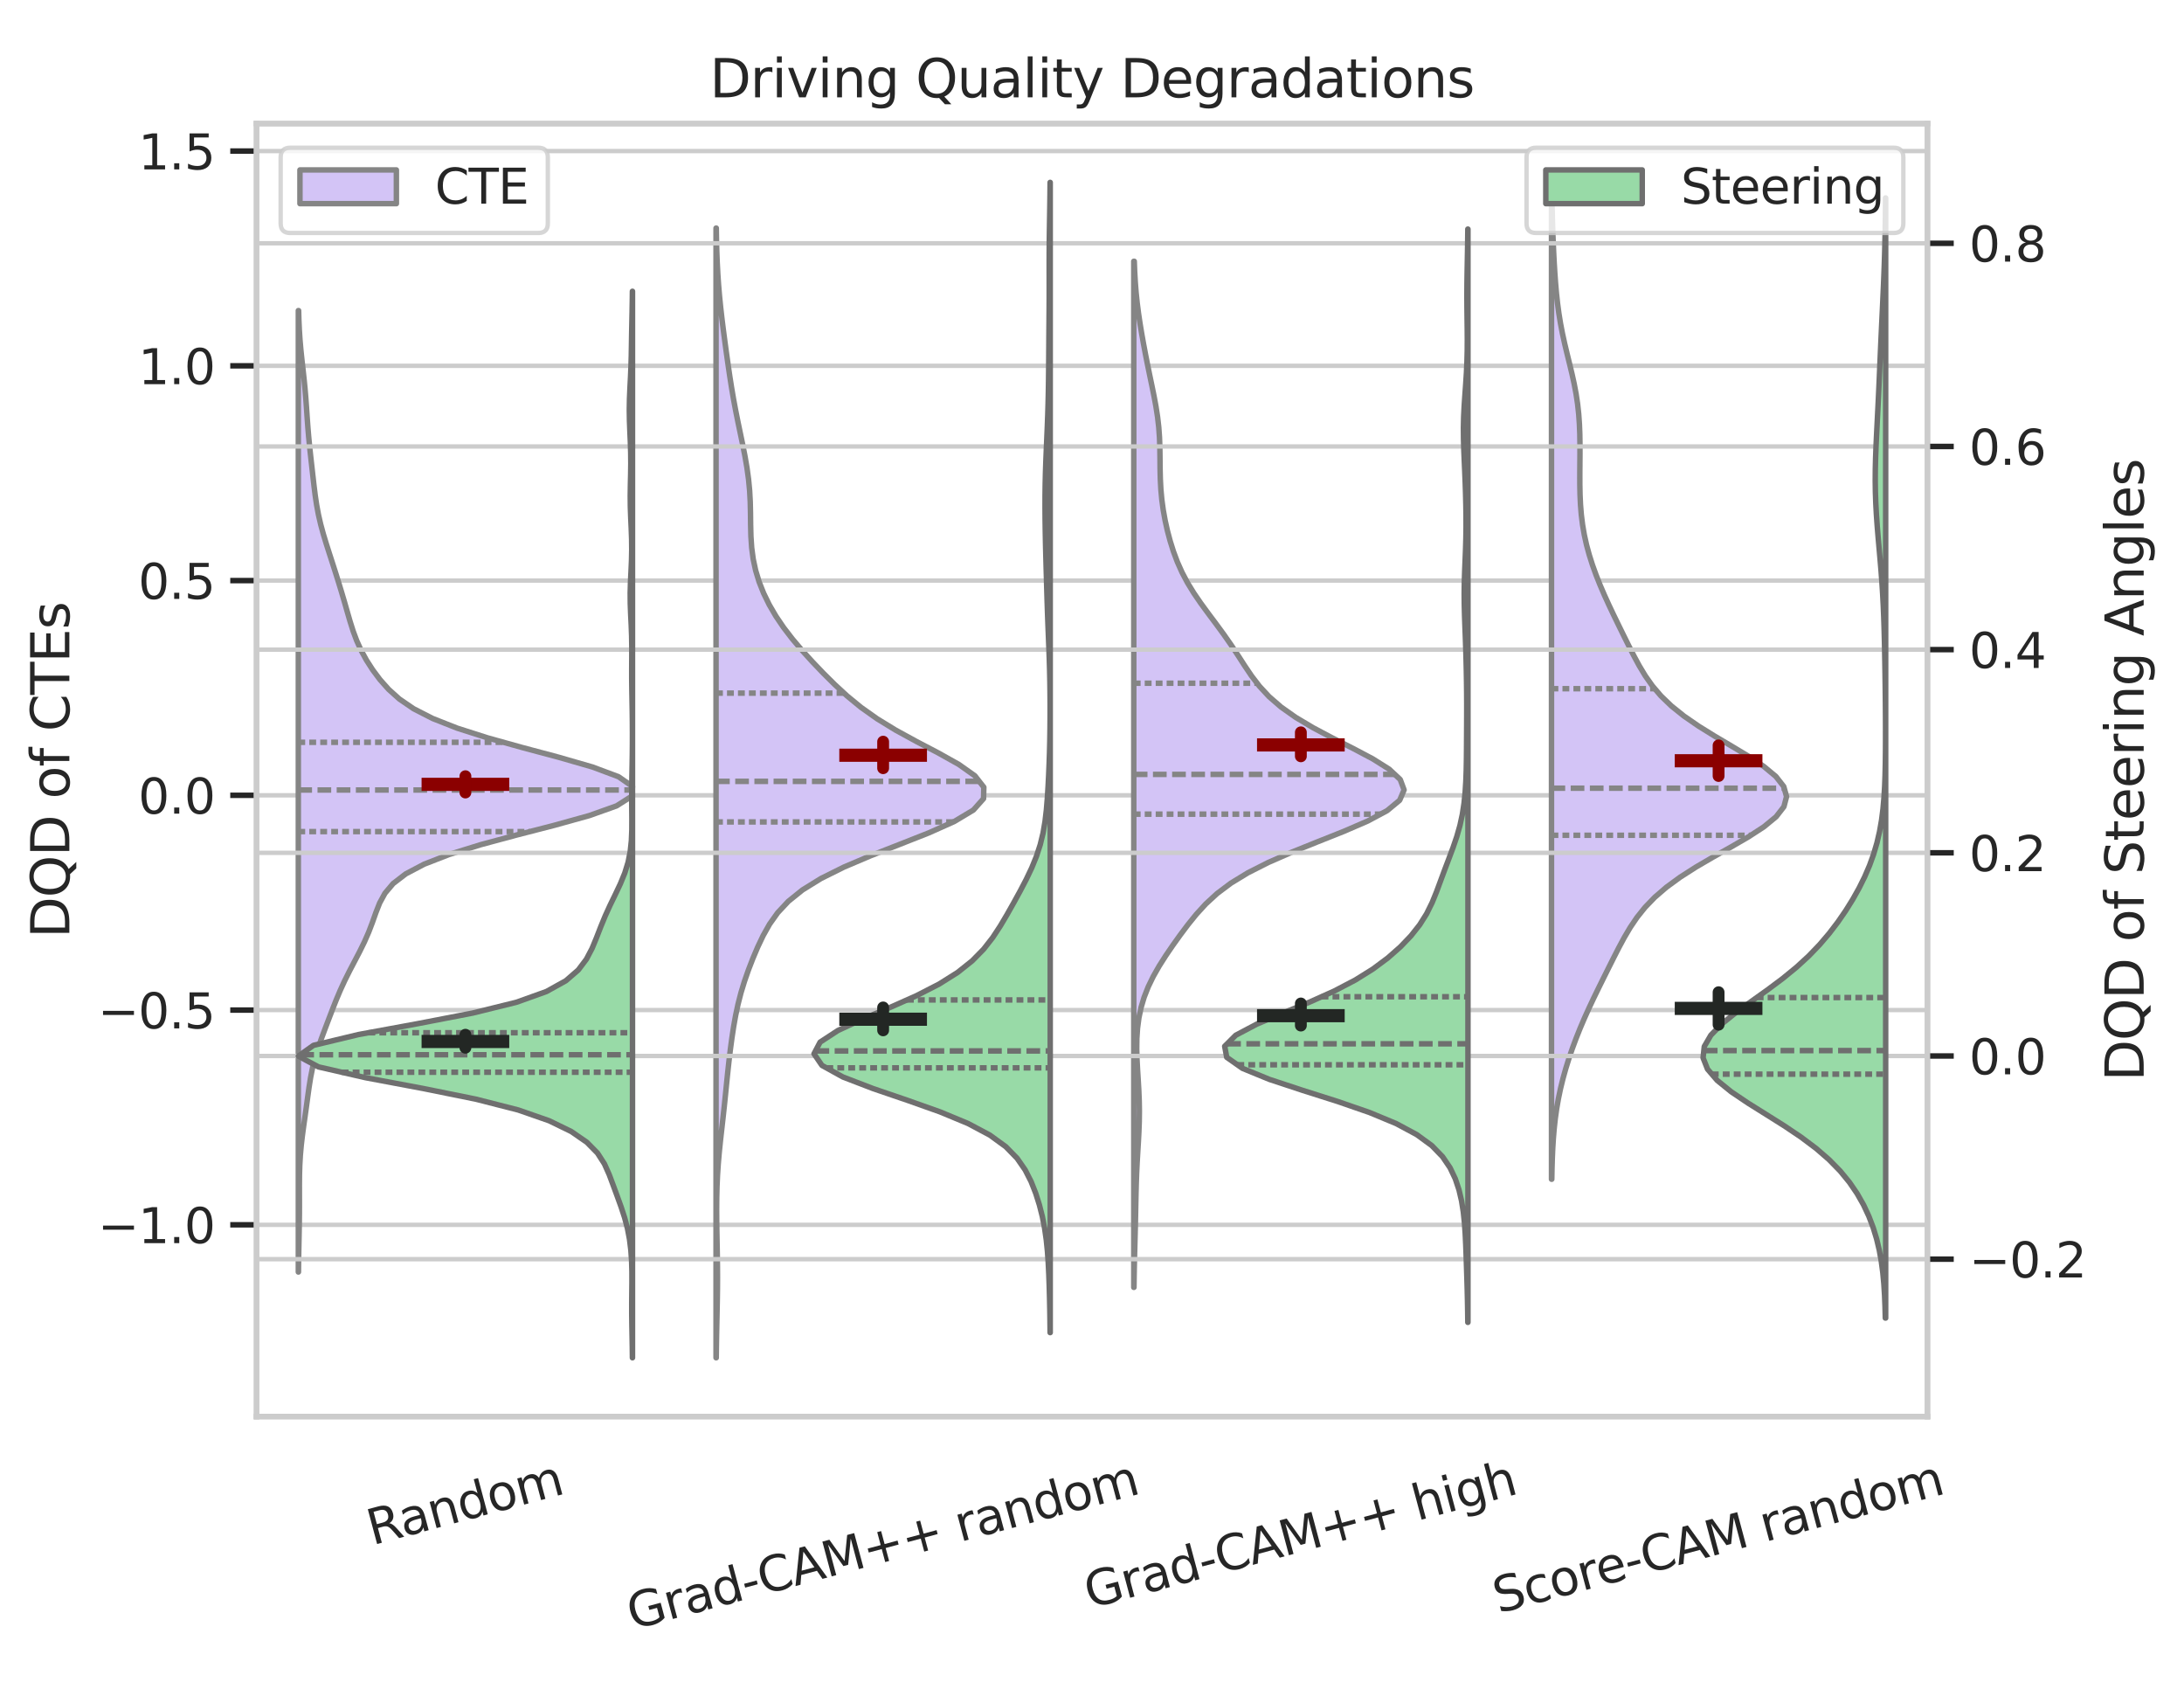 <?xml version="1.0" encoding="utf-8" standalone="no"?>
<!DOCTYPE svg PUBLIC "-//W3C//DTD SVG 1.1//EN"
  "http://www.w3.org/Graphics/SVG/1.1/DTD/svg11.dtd">
<svg xmlns:xlink="http://www.w3.org/1999/xlink" width="498.24pt" height="385.2pt" viewBox="0 0 498.24 385.2" xmlns="http://www.w3.org/2000/svg" version="1.1">
 <defs>
  <style type="text/css">*{stroke-linejoin: round; stroke-linecap: butt}</style>
 </defs>
 <g id="figure_1">
  <g id="patch_1">
   <path d="M 0 385.2 
L 498.24 385.2 
L 498.24 0 
L 0 0 
z
" style="fill: #ffffff"/>
  </g>
  <g id="axes_1">
   <g id="patch_2">
    <path d="M 58.527 323.092 
L 439.713 323.092 
L 439.713 28.197 
L 58.527 28.197 
z
" style="fill: #ffffff"/>
   </g>
   <g id="matplotlib.axis_1">
    <g id="xtick_1">
     <g id="text_1">
      <!-- Random -->
      <g style="fill: #262626" transform="translate(84.969 352.451) rotate(-15) scale(0.11 -0.11)">
       <defs>
        <path id="DejaVuSans-52" d="M 2841 2188 
Q 3044 2119 3236 1894 
Q 3428 1669 3622 1275 
L 4263 0 
L 3584 0 
L 2988 1197 
Q 2756 1666 2539 1819 
Q 2322 1972 1947 1972 
L 1259 1972 
L 1259 0 
L 628 0 
L 628 4666 
L 2053 4666 
Q 2853 4666 3247 4331 
Q 3641 3997 3641 3322 
Q 3641 2881 3436 2590 
Q 3231 2300 2841 2188 
z
M 1259 4147 
L 1259 2491 
L 2053 2491 
Q 2509 2491 2742 2702 
Q 2975 2913 2975 3322 
Q 2975 3731 2742 3939 
Q 2509 4147 2053 4147 
L 1259 4147 
z
" transform="scale(0.016)"/>
        <path id="DejaVuSans-61" d="M 2194 1759 
Q 1497 1759 1228 1600 
Q 959 1441 959 1056 
Q 959 750 1161 570 
Q 1363 391 1709 391 
Q 2188 391 2477 730 
Q 2766 1069 2766 1631 
L 2766 1759 
L 2194 1759 
z
M 3341 1997 
L 3341 0 
L 2766 0 
L 2766 531 
Q 2569 213 2275 61 
Q 1981 -91 1556 -91 
Q 1019 -91 701 211 
Q 384 513 384 1019 
Q 384 1609 779 1909 
Q 1175 2209 1959 2209 
L 2766 2209 
L 2766 2266 
Q 2766 2663 2505 2880 
Q 2244 3097 1772 3097 
Q 1472 3097 1187 3025 
Q 903 2953 641 2809 
L 641 3341 
Q 956 3463 1253 3523 
Q 1550 3584 1831 3584 
Q 2591 3584 2966 3190 
Q 3341 2797 3341 1997 
z
" transform="scale(0.016)"/>
        <path id="DejaVuSans-6e" d="M 3513 2113 
L 3513 0 
L 2938 0 
L 2938 2094 
Q 2938 2591 2744 2837 
Q 2550 3084 2163 3084 
Q 1697 3084 1428 2787 
Q 1159 2491 1159 1978 
L 1159 0 
L 581 0 
L 581 3500 
L 1159 3500 
L 1159 2956 
Q 1366 3272 1645 3428 
Q 1925 3584 2291 3584 
Q 2894 3584 3203 3211 
Q 3513 2838 3513 2113 
z
" transform="scale(0.016)"/>
        <path id="DejaVuSans-64" d="M 2906 2969 
L 2906 4863 
L 3481 4863 
L 3481 0 
L 2906 0 
L 2906 525 
Q 2725 213 2448 61 
Q 2172 -91 1784 -91 
Q 1150 -91 751 415 
Q 353 922 353 1747 
Q 353 2572 751 3078 
Q 1150 3584 1784 3584 
Q 2172 3584 2448 3432 
Q 2725 3281 2906 2969 
z
M 947 1747 
Q 947 1113 1208 752 
Q 1469 391 1925 391 
Q 2381 391 2643 752 
Q 2906 1113 2906 1747 
Q 2906 2381 2643 2742 
Q 2381 3103 1925 3103 
Q 1469 3103 1208 2742 
Q 947 2381 947 1747 
z
" transform="scale(0.016)"/>
        <path id="DejaVuSans-6f" d="M 1959 3097 
Q 1497 3097 1228 2736 
Q 959 2375 959 1747 
Q 959 1119 1226 758 
Q 1494 397 1959 397 
Q 2419 397 2687 759 
Q 2956 1122 2956 1747 
Q 2956 2369 2687 2733 
Q 2419 3097 1959 3097 
z
M 1959 3584 
Q 2709 3584 3137 3096 
Q 3566 2609 3566 1747 
Q 3566 888 3137 398 
Q 2709 -91 1959 -91 
Q 1206 -91 779 398 
Q 353 888 353 1747 
Q 353 2609 779 3096 
Q 1206 3584 1959 3584 
z
" transform="scale(0.016)"/>
        <path id="DejaVuSans-6d" d="M 3328 2828 
Q 3544 3216 3844 3400 
Q 4144 3584 4550 3584 
Q 5097 3584 5394 3201 
Q 5691 2819 5691 2113 
L 5691 0 
L 5113 0 
L 5113 2094 
Q 5113 2597 4934 2840 
Q 4756 3084 4391 3084 
Q 3944 3084 3684 2787 
Q 3425 2491 3425 1978 
L 3425 0 
L 2847 0 
L 2847 2094 
Q 2847 2600 2669 2842 
Q 2491 3084 2119 3084 
Q 1678 3084 1418 2786 
Q 1159 2488 1159 1978 
L 1159 0 
L 581 0 
L 581 3500 
L 1159 3500 
L 1159 2956 
Q 1356 3278 1631 3431 
Q 1906 3584 2284 3584 
Q 2666 3584 2933 3390 
Q 3200 3197 3328 2828 
z
" transform="scale(0.016)"/>
       </defs>
       <use xlink:href="#DejaVuSans-52"/>
       <use xlink:href="#DejaVuSans-61" x="67.232"/>
       <use xlink:href="#DejaVuSans-6e" x="128.512"/>
       <use xlink:href="#DejaVuSans-64" x="191.891"/>
       <use xlink:href="#DejaVuSans-6f" x="255.367"/>
       <use xlink:href="#DejaVuSans-6d" x="316.549"/>
      </g>
     </g>
    </g>
    <g id="xtick_2">
     <g id="text_2">
      <!-- Grad-CAM++ random -->
      <g style="fill: #262626" transform="translate(144.288 371.731) rotate(-15) scale(0.11 -0.11)">
       <defs>
        <path id="DejaVuSans-47" d="M 3809 666 
L 3809 1919 
L 2778 1919 
L 2778 2438 
L 4434 2438 
L 4434 434 
Q 4069 175 3628 42 
Q 3188 -91 2688 -91 
Q 1594 -91 976 548 
Q 359 1188 359 2328 
Q 359 3472 976 4111 
Q 1594 4750 2688 4750 
Q 3144 4750 3555 4637 
Q 3966 4525 4313 4306 
L 4313 3634 
Q 3963 3931 3569 4081 
Q 3175 4231 2741 4231 
Q 1884 4231 1454 3753 
Q 1025 3275 1025 2328 
Q 1025 1384 1454 906 
Q 1884 428 2741 428 
Q 3075 428 3337 486 
Q 3600 544 3809 666 
z
" transform="scale(0.016)"/>
        <path id="DejaVuSans-72" d="M 2631 2963 
Q 2534 3019 2420 3045 
Q 2306 3072 2169 3072 
Q 1681 3072 1420 2755 
Q 1159 2438 1159 1844 
L 1159 0 
L 581 0 
L 581 3500 
L 1159 3500 
L 1159 2956 
Q 1341 3275 1631 3429 
Q 1922 3584 2338 3584 
Q 2397 3584 2469 3576 
Q 2541 3569 2628 3553 
L 2631 2963 
z
" transform="scale(0.016)"/>
        <path id="DejaVuSans-2d" d="M 313 2009 
L 1997 2009 
L 1997 1497 
L 313 1497 
L 313 2009 
z
" transform="scale(0.016)"/>
        <path id="DejaVuSans-43" d="M 4122 4306 
L 4122 3641 
Q 3803 3938 3442 4084 
Q 3081 4231 2675 4231 
Q 1875 4231 1450 3742 
Q 1025 3253 1025 2328 
Q 1025 1406 1450 917 
Q 1875 428 2675 428 
Q 3081 428 3442 575 
Q 3803 722 4122 1019 
L 4122 359 
Q 3791 134 3420 21 
Q 3050 -91 2638 -91 
Q 1578 -91 968 557 
Q 359 1206 359 2328 
Q 359 3453 968 4101 
Q 1578 4750 2638 4750 
Q 3056 4750 3426 4639 
Q 3797 4528 4122 4306 
z
" transform="scale(0.016)"/>
        <path id="DejaVuSans-41" d="M 2188 4044 
L 1331 1722 
L 3047 1722 
L 2188 4044 
z
M 1831 4666 
L 2547 4666 
L 4325 0 
L 3669 0 
L 3244 1197 
L 1141 1197 
L 716 0 
L 50 0 
L 1831 4666 
z
" transform="scale(0.016)"/>
        <path id="DejaVuSans-4d" d="M 628 4666 
L 1569 4666 
L 2759 1491 
L 3956 4666 
L 4897 4666 
L 4897 0 
L 4281 0 
L 4281 4097 
L 3078 897 
L 2444 897 
L 1241 4097 
L 1241 0 
L 628 0 
L 628 4666 
z
" transform="scale(0.016)"/>
        <path id="DejaVuSans-2b" d="M 2944 4013 
L 2944 2272 
L 4684 2272 
L 4684 1741 
L 2944 1741 
L 2944 0 
L 2419 0 
L 2419 1741 
L 678 1741 
L 678 2272 
L 2419 2272 
L 2419 4013 
L 2944 4013 
z
" transform="scale(0.016)"/>
        <path id="DejaVuSans-20" transform="scale(0.016)"/>
       </defs>
       <use xlink:href="#DejaVuSans-47"/>
       <use xlink:href="#DejaVuSans-72" x="77.49"/>
       <use xlink:href="#DejaVuSans-61" x="118.604"/>
       <use xlink:href="#DejaVuSans-64" x="179.883"/>
       <use xlink:href="#DejaVuSans-2d" x="243.359"/>
       <use xlink:href="#DejaVuSans-43" x="279.443"/>
       <use xlink:href="#DejaVuSans-41" x="349.268"/>
       <use xlink:href="#DejaVuSans-4d" x="417.676"/>
       <use xlink:href="#DejaVuSans-2b" x="503.955"/>
       <use xlink:href="#DejaVuSans-2b" x="587.744"/>
       <use xlink:href="#DejaVuSans-20" x="671.533"/>
       <use xlink:href="#DejaVuSans-72" x="703.32"/>
       <use xlink:href="#DejaVuSans-61" x="744.434"/>
       <use xlink:href="#DejaVuSans-6e" x="805.713"/>
       <use xlink:href="#DejaVuSans-64" x="869.092"/>
       <use xlink:href="#DejaVuSans-6f" x="932.568"/>
       <use xlink:href="#DejaVuSans-6d" x="993.75"/>
      </g>
     </g>
    </g>
    <g id="xtick_3">
     <g id="text_3">
      <!-- Grad-CAM++ high -->
      <g style="fill: #262626" transform="translate(248.607 366.896) rotate(-15) scale(0.11 -0.11)">
       <defs>
        <path id="DejaVuSans-68" d="M 3513 2113 
L 3513 0 
L 2938 0 
L 2938 2094 
Q 2938 2591 2744 2837 
Q 2550 3084 2163 3084 
Q 1697 3084 1428 2787 
Q 1159 2491 1159 1978 
L 1159 0 
L 581 0 
L 581 4863 
L 1159 4863 
L 1159 2956 
Q 1366 3272 1645 3428 
Q 1925 3584 2291 3584 
Q 2894 3584 3203 3211 
Q 3513 2838 3513 2113 
z
" transform="scale(0.016)"/>
        <path id="DejaVuSans-69" d="M 603 3500 
L 1178 3500 
L 1178 0 
L 603 0 
L 603 3500 
z
M 603 4863 
L 1178 4863 
L 1178 4134 
L 603 4134 
L 603 4863 
z
" transform="scale(0.016)"/>
        <path id="DejaVuSans-67" d="M 2906 1791 
Q 2906 2416 2648 2759 
Q 2391 3103 1925 3103 
Q 1463 3103 1205 2759 
Q 947 2416 947 1791 
Q 947 1169 1205 825 
Q 1463 481 1925 481 
Q 2391 481 2648 825 
Q 2906 1169 2906 1791 
z
M 3481 434 
Q 3481 -459 3084 -895 
Q 2688 -1331 1869 -1331 
Q 1566 -1331 1297 -1286 
Q 1028 -1241 775 -1147 
L 775 -588 
Q 1028 -725 1275 -790 
Q 1522 -856 1778 -856 
Q 2344 -856 2625 -561 
Q 2906 -266 2906 331 
L 2906 616 
Q 2728 306 2450 153 
Q 2172 0 1784 0 
Q 1141 0 747 490 
Q 353 981 353 1791 
Q 353 2603 747 3093 
Q 1141 3584 1784 3584 
Q 2172 3584 2450 3431 
Q 2728 3278 2906 2969 
L 2906 3500 
L 3481 3500 
L 3481 434 
z
" transform="scale(0.016)"/>
       </defs>
       <use xlink:href="#DejaVuSans-47"/>
       <use xlink:href="#DejaVuSans-72" x="77.49"/>
       <use xlink:href="#DejaVuSans-61" x="118.604"/>
       <use xlink:href="#DejaVuSans-64" x="179.883"/>
       <use xlink:href="#DejaVuSans-2d" x="243.359"/>
       <use xlink:href="#DejaVuSans-43" x="279.443"/>
       <use xlink:href="#DejaVuSans-41" x="349.268"/>
       <use xlink:href="#DejaVuSans-4d" x="417.676"/>
       <use xlink:href="#DejaVuSans-2b" x="503.955"/>
       <use xlink:href="#DejaVuSans-2b" x="587.744"/>
       <use xlink:href="#DejaVuSans-20" x="671.533"/>
       <use xlink:href="#DejaVuSans-68" x="703.32"/>
       <use xlink:href="#DejaVuSans-69" x="766.699"/>
       <use xlink:href="#DejaVuSans-67" x="794.482"/>
       <use xlink:href="#DejaVuSans-68" x="857.959"/>
      </g>
     </g>
    </g>
    <g id="xtick_4">
     <g id="text_4">
      <!-- Score-CAM random -->
      <g style="fill: #262626" transform="translate(341.835 368.004) rotate(-15) scale(0.11 -0.11)">
       <defs>
        <path id="DejaVuSans-53" d="M 3425 4513 
L 3425 3897 
Q 3066 4069 2747 4153 
Q 2428 4238 2131 4238 
Q 1616 4238 1336 4038 
Q 1056 3838 1056 3469 
Q 1056 3159 1242 3001 
Q 1428 2844 1947 2747 
L 2328 2669 
Q 3034 2534 3370 2195 
Q 3706 1856 3706 1288 
Q 3706 609 3251 259 
Q 2797 -91 1919 -91 
Q 1588 -91 1214 -16 
Q 841 59 441 206 
L 441 856 
Q 825 641 1194 531 
Q 1563 422 1919 422 
Q 2459 422 2753 634 
Q 3047 847 3047 1241 
Q 3047 1584 2836 1778 
Q 2625 1972 2144 2069 
L 1759 2144 
Q 1053 2284 737 2584 
Q 422 2884 422 3419 
Q 422 4038 858 4394 
Q 1294 4750 2059 4750 
Q 2388 4750 2728 4690 
Q 3069 4631 3425 4513 
z
" transform="scale(0.016)"/>
        <path id="DejaVuSans-63" d="M 3122 3366 
L 3122 2828 
Q 2878 2963 2633 3030 
Q 2388 3097 2138 3097 
Q 1578 3097 1268 2742 
Q 959 2388 959 1747 
Q 959 1106 1268 751 
Q 1578 397 2138 397 
Q 2388 397 2633 464 
Q 2878 531 3122 666 
L 3122 134 
Q 2881 22 2623 -34 
Q 2366 -91 2075 -91 
Q 1284 -91 818 406 
Q 353 903 353 1747 
Q 353 2603 823 3093 
Q 1294 3584 2113 3584 
Q 2378 3584 2631 3529 
Q 2884 3475 3122 3366 
z
" transform="scale(0.016)"/>
        <path id="DejaVuSans-65" d="M 3597 1894 
L 3597 1613 
L 953 1613 
Q 991 1019 1311 708 
Q 1631 397 2203 397 
Q 2534 397 2845 478 
Q 3156 559 3463 722 
L 3463 178 
Q 3153 47 2828 -22 
Q 2503 -91 2169 -91 
Q 1331 -91 842 396 
Q 353 884 353 1716 
Q 353 2575 817 3079 
Q 1281 3584 2069 3584 
Q 2775 3584 3186 3129 
Q 3597 2675 3597 1894 
z
M 3022 2063 
Q 3016 2534 2758 2815 
Q 2500 3097 2075 3097 
Q 1594 3097 1305 2825 
Q 1016 2553 972 2059 
L 3022 2063 
z
" transform="scale(0.016)"/>
       </defs>
       <use xlink:href="#DejaVuSans-53"/>
       <use xlink:href="#DejaVuSans-63" x="63.477"/>
       <use xlink:href="#DejaVuSans-6f" x="118.457"/>
       <use xlink:href="#DejaVuSans-72" x="179.639"/>
       <use xlink:href="#DejaVuSans-65" x="218.502"/>
       <use xlink:href="#DejaVuSans-2d" x="280.025"/>
       <use xlink:href="#DejaVuSans-43" x="316.109"/>
       <use xlink:href="#DejaVuSans-41" x="385.934"/>
       <use xlink:href="#DejaVuSans-4d" x="454.342"/>
       <use xlink:href="#DejaVuSans-20" x="540.621"/>
       <use xlink:href="#DejaVuSans-72" x="572.408"/>
       <use xlink:href="#DejaVuSans-61" x="613.521"/>
       <use xlink:href="#DejaVuSans-6e" x="674.801"/>
       <use xlink:href="#DejaVuSans-64" x="738.18"/>
       <use xlink:href="#DejaVuSans-6f" x="801.656"/>
       <use xlink:href="#DejaVuSans-6d" x="862.838"/>
      </g>
     </g>
    </g>
   </g>
   <g id="matplotlib.axis_2">
    <g id="ytick_1">
     <g id="line2d_1">
      <path d="M 58.527 279.364 
L 439.713 279.364 
" clip-path="url(#pb29590dc38)" style="fill: none; stroke: #cccccc; stroke-linecap: round"/>
     </g>
     <g id="line2d_2">
      <defs>
       <path id="m40f0b97110" d="M 0 0 
L -6 0 
" style="stroke: #262626; stroke-width: 1.25"/>
      </defs>
      <g>
       <use xlink:href="#m40f0b97110" x="58.527" y="279.364" style="fill: #262626; stroke: #262626; stroke-width: 1.25"/>
      </g>
     </g>
     <g id="text_5">
      <!-- −1.0 -->
      <g style="fill: #262626" transform="translate(22.316 283.543) scale(0.11 -0.11)">
       <defs>
        <path id="DejaVuSans-2212" d="M 678 2272 
L 4684 2272 
L 4684 1741 
L 678 1741 
L 678 2272 
z
" transform="scale(0.016)"/>
        <path id="DejaVuSans-31" d="M 794 531 
L 1825 531 
L 1825 4091 
L 703 3866 
L 703 4441 
L 1819 4666 
L 2450 4666 
L 2450 531 
L 3481 531 
L 3481 0 
L 794 0 
L 794 531 
z
" transform="scale(0.016)"/>
        <path id="DejaVuSans-2e" d="M 684 794 
L 1344 794 
L 1344 0 
L 684 0 
L 684 794 
z
" transform="scale(0.016)"/>
        <path id="DejaVuSans-30" d="M 2034 4250 
Q 1547 4250 1301 3770 
Q 1056 3291 1056 2328 
Q 1056 1369 1301 889 
Q 1547 409 2034 409 
Q 2525 409 2770 889 
Q 3016 1369 3016 2328 
Q 3016 3291 2770 3770 
Q 2525 4250 2034 4250 
z
M 2034 4750 
Q 2819 4750 3233 4129 
Q 3647 3509 3647 2328 
Q 3647 1150 3233 529 
Q 2819 -91 2034 -91 
Q 1250 -91 836 529 
Q 422 1150 422 2328 
Q 422 3509 836 4129 
Q 1250 4750 2034 4750 
z
" transform="scale(0.016)"/>
       </defs>
       <use xlink:href="#DejaVuSans-2212"/>
       <use xlink:href="#DejaVuSans-31" x="83.789"/>
       <use xlink:href="#DejaVuSans-2e" x="147.412"/>
       <use xlink:href="#DejaVuSans-30" x="179.199"/>
      </g>
     </g>
    </g>
    <g id="ytick_2">
     <g id="line2d_3">
      <path d="M 58.527 230.382 
L 439.713 230.382 
" clip-path="url(#pb29590dc38)" style="fill: none; stroke: #cccccc; stroke-linecap: round"/>
     </g>
     <g id="line2d_4">
      <g>
       <use xlink:href="#m40f0b97110" x="58.527" y="230.382" style="fill: #262626; stroke: #262626; stroke-width: 1.25"/>
      </g>
     </g>
     <g id="text_6">
      <!-- −0.5 -->
      <g style="fill: #262626" transform="translate(22.316 234.562) scale(0.11 -0.11)">
       <defs>
        <path id="DejaVuSans-35" d="M 691 4666 
L 3169 4666 
L 3169 4134 
L 1269 4134 
L 1269 2991 
Q 1406 3038 1543 3061 
Q 1681 3084 1819 3084 
Q 2600 3084 3056 2656 
Q 3513 2228 3513 1497 
Q 3513 744 3044 326 
Q 2575 -91 1722 -91 
Q 1428 -91 1123 -41 
Q 819 9 494 109 
L 494 744 
Q 775 591 1075 516 
Q 1375 441 1709 441 
Q 2250 441 2565 725 
Q 2881 1009 2881 1497 
Q 2881 1984 2565 2268 
Q 2250 2553 1709 2553 
Q 1456 2553 1204 2497 
Q 953 2441 691 2322 
L 691 4666 
z
" transform="scale(0.016)"/>
       </defs>
       <use xlink:href="#DejaVuSans-2212"/>
       <use xlink:href="#DejaVuSans-30" x="83.789"/>
       <use xlink:href="#DejaVuSans-2e" x="147.412"/>
       <use xlink:href="#DejaVuSans-35" x="179.199"/>
      </g>
     </g>
    </g>
    <g id="ytick_3">
     <g id="line2d_5">
      <path d="M 58.527 181.401 
L 439.713 181.401 
" clip-path="url(#pb29590dc38)" style="fill: none; stroke: #cccccc; stroke-linecap: round"/>
     </g>
     <g id="line2d_6">
      <g>
       <use xlink:href="#m40f0b97110" x="58.527" y="181.401" style="fill: #262626; stroke: #262626; stroke-width: 1.25"/>
      </g>
     </g>
     <g id="text_7">
      <!-- 0.0 -->
      <g style="fill: #262626" transform="translate(31.534 185.58) scale(0.11 -0.11)">
       <use xlink:href="#DejaVuSans-30"/>
       <use xlink:href="#DejaVuSans-2e" x="63.623"/>
       <use xlink:href="#DejaVuSans-30" x="95.41"/>
      </g>
     </g>
    </g>
    <g id="ytick_4">
     <g id="line2d_7">
      <path d="M 58.527 132.42 
L 439.713 132.42 
" clip-path="url(#pb29590dc38)" style="fill: none; stroke: #cccccc; stroke-linecap: round"/>
     </g>
     <g id="line2d_8">
      <g>
       <use xlink:href="#m40f0b97110" x="58.527" y="132.42" style="fill: #262626; stroke: #262626; stroke-width: 1.25"/>
      </g>
     </g>
     <g id="text_8">
      <!-- 0.5 -->
      <g style="fill: #262626" transform="translate(31.534 136.599) scale(0.11 -0.11)">
       <use xlink:href="#DejaVuSans-30"/>
       <use xlink:href="#DejaVuSans-2e" x="63.623"/>
       <use xlink:href="#DejaVuSans-35" x="95.41"/>
      </g>
     </g>
    </g>
    <g id="ytick_5">
     <g id="line2d_9">
      <path d="M 58.527 83.439 
L 439.713 83.439 
" clip-path="url(#pb29590dc38)" style="fill: none; stroke: #cccccc; stroke-linecap: round"/>
     </g>
     <g id="line2d_10">
      <g>
       <use xlink:href="#m40f0b97110" x="58.527" y="83.439" style="fill: #262626; stroke: #262626; stroke-width: 1.25"/>
      </g>
     </g>
     <g id="text_9">
      <!-- 1.0 -->
      <g style="fill: #262626" transform="translate(31.534 87.618) scale(0.11 -0.11)">
       <use xlink:href="#DejaVuSans-31"/>
       <use xlink:href="#DejaVuSans-2e" x="63.623"/>
       <use xlink:href="#DejaVuSans-30" x="95.41"/>
      </g>
     </g>
    </g>
    <g id="ytick_6">
     <g id="line2d_11">
      <path d="M 58.527 34.457 
L 439.713 34.457 
" clip-path="url(#pb29590dc38)" style="fill: none; stroke: #cccccc; stroke-linecap: round"/>
     </g>
     <g id="line2d_12">
      <g>
       <use xlink:href="#m40f0b97110" x="58.527" y="34.457" style="fill: #262626; stroke: #262626; stroke-width: 1.25"/>
      </g>
     </g>
     <g id="text_10">
      <!-- 1.5 -->
      <g style="fill: #262626" transform="translate(31.534 38.636) scale(0.11 -0.11)">
       <use xlink:href="#DejaVuSans-31"/>
       <use xlink:href="#DejaVuSans-2e" x="63.623"/>
       <use xlink:href="#DejaVuSans-35" x="95.41"/>
      </g>
     </g>
    </g>
    <g id="text_11">
     <!-- DQD of CTEs -->
     <g style="fill: #262626" transform="translate(15.821 213.976) rotate(-90) scale(0.12 -0.12)">
      <defs>
       <path id="DejaVuSans-44" d="M 1259 4147 
L 1259 519 
L 2022 519 
Q 2988 519 3436 956 
Q 3884 1394 3884 2338 
Q 3884 3275 3436 3711 
Q 2988 4147 2022 4147 
L 1259 4147 
z
M 628 4666 
L 1925 4666 
Q 3281 4666 3915 4102 
Q 4550 3538 4550 2338 
Q 4550 1131 3912 565 
Q 3275 0 1925 0 
L 628 0 
L 628 4666 
z
" transform="scale(0.016)"/>
       <path id="DejaVuSans-51" d="M 2522 4238 
Q 1834 4238 1429 3725 
Q 1025 3213 1025 2328 
Q 1025 1447 1429 934 
Q 1834 422 2522 422 
Q 3209 422 3611 934 
Q 4013 1447 4013 2328 
Q 4013 3213 3611 3725 
Q 3209 4238 2522 4238 
z
M 3406 84 
L 4238 -825 
L 3475 -825 
L 2784 -78 
Q 2681 -84 2626 -87 
Q 2572 -91 2522 -91 
Q 1538 -91 948 567 
Q 359 1225 359 2328 
Q 359 3434 948 4092 
Q 1538 4750 2522 4750 
Q 3503 4750 4090 4092 
Q 4678 3434 4678 2328 
Q 4678 1516 4351 937 
Q 4025 359 3406 84 
z
" transform="scale(0.016)"/>
       <path id="DejaVuSans-66" d="M 2375 4863 
L 2375 4384 
L 1825 4384 
Q 1516 4384 1395 4259 
Q 1275 4134 1275 3809 
L 1275 3500 
L 2222 3500 
L 2222 3053 
L 1275 3053 
L 1275 0 
L 697 0 
L 697 3053 
L 147 3053 
L 147 3500 
L 697 3500 
L 697 3744 
Q 697 4328 969 4595 
Q 1241 4863 1831 4863 
L 2375 4863 
z
" transform="scale(0.016)"/>
       <path id="DejaVuSans-54" d="M -19 4666 
L 3928 4666 
L 3928 4134 
L 2272 4134 
L 2272 0 
L 1638 0 
L 1638 4134 
L -19 4134 
L -19 4666 
z
" transform="scale(0.016)"/>
       <path id="DejaVuSans-45" d="M 628 4666 
L 3578 4666 
L 3578 4134 
L 1259 4134 
L 1259 2753 
L 3481 2753 
L 3481 2222 
L 1259 2222 
L 1259 531 
L 3634 531 
L 3634 0 
L 628 0 
L 628 4666 
z
" transform="scale(0.016)"/>
       <path id="DejaVuSans-73" d="M 2834 3397 
L 2834 2853 
Q 2591 2978 2328 3040 
Q 2066 3103 1784 3103 
Q 1356 3103 1142 2972 
Q 928 2841 928 2578 
Q 928 2378 1081 2264 
Q 1234 2150 1697 2047 
L 1894 2003 
Q 2506 1872 2764 1633 
Q 3022 1394 3022 966 
Q 3022 478 2636 193 
Q 2250 -91 1575 -91 
Q 1294 -91 989 -36 
Q 684 19 347 128 
L 347 722 
Q 666 556 975 473 
Q 1284 391 1588 391 
Q 1994 391 2212 530 
Q 2431 669 2431 922 
Q 2431 1156 2273 1281 
Q 2116 1406 1581 1522 
L 1381 1569 
Q 847 1681 609 1914 
Q 372 2147 372 2553 
Q 372 3047 722 3315 
Q 1072 3584 1716 3584 
Q 2034 3584 2315 3537 
Q 2597 3491 2834 3397 
z
" transform="scale(0.016)"/>
      </defs>
      <use xlink:href="#DejaVuSans-44"/>
      <use xlink:href="#DejaVuSans-51" x="77.002"/>
      <use xlink:href="#DejaVuSans-44" x="155.713"/>
      <use xlink:href="#DejaVuSans-20" x="232.715"/>
      <use xlink:href="#DejaVuSans-6f" x="264.502"/>
      <use xlink:href="#DejaVuSans-66" x="325.684"/>
      <use xlink:href="#DejaVuSans-20" x="360.889"/>
      <use xlink:href="#DejaVuSans-43" x="392.676"/>
      <use xlink:href="#DejaVuSans-54" x="462.5"/>
      <use xlink:href="#DejaVuSans-45" x="523.584"/>
      <use xlink:href="#DejaVuSans-73" x="586.768"/>
     </g>
    </g>
   </g>
   <g id="PolyCollection_1">
    <defs>
     <path id="m234a48da5f" d="M 68.09 -95.071 
L 68.057 -95.071 
L 68.057 -97.286 
L 68.057 -99.501 
L 68.057 -101.716 
L 68.057 -103.931 
L 68.057 -106.146 
L 68.057 -108.361 
L 68.057 -110.576 
L 68.057 -112.791 
L 68.057 -115.006 
L 68.057 -117.222 
L 68.057 -119.437 
L 68.057 -121.652 
L 68.057 -123.867 
L 68.057 -126.082 
L 68.057 -128.297 
L 68.057 -130.512 
L 68.057 -132.727 
L 68.057 -134.942 
L 68.057 -137.157 
L 68.057 -139.372 
L 68.057 -141.587 
L 68.057 -143.802 
L 68.057 -146.017 
L 68.057 -148.232 
L 68.057 -150.447 
L 68.057 -152.662 
L 68.057 -154.877 
L 68.057 -157.092 
L 68.057 -159.307 
L 68.057 -161.522 
L 68.057 -163.737 
L 68.057 -165.952 
L 68.057 -168.167 
L 68.057 -170.382 
L 68.057 -172.597 
L 68.057 -174.812 
L 68.057 -177.027 
L 68.057 -179.242 
L 68.057 -181.457 
L 68.057 -183.672 
L 68.057 -185.887 
L 68.057 -188.102 
L 68.057 -190.317 
L 68.057 -192.532 
L 68.057 -194.747 
L 68.057 -196.962 
L 68.057 -199.177 
L 68.057 -201.392 
L 68.057 -203.607 
L 68.057 -205.822 
L 68.057 -208.037 
L 68.057 -210.252 
L 68.057 -212.467 
L 68.057 -214.682 
L 68.057 -216.897 
L 68.057 -219.112 
L 68.057 -221.328 
L 68.057 -223.543 
L 68.057 -225.758 
L 68.057 -227.973 
L 68.057 -230.188 
L 68.057 -232.403 
L 68.057 -234.618 
L 68.057 -236.833 
L 68.057 -239.048 
L 68.057 -241.263 
L 68.057 -243.478 
L 68.057 -245.693 
L 68.057 -247.908 
L 68.057 -250.123 
L 68.057 -252.338 
L 68.057 -254.553 
L 68.057 -256.768 
L 68.057 -258.983 
L 68.057 -261.198 
L 68.057 -263.413 
L 68.057 -265.628 
L 68.057 -267.843 
L 68.057 -270.058 
L 68.057 -272.273 
L 68.057 -274.488 
L 68.057 -276.703 
L 68.057 -278.918 
L 68.057 -281.133 
L 68.057 -283.348 
L 68.057 -285.563 
L 68.057 -287.778 
L 68.057 -289.993 
L 68.057 -292.208 
L 68.057 -294.423 
L 68.057 -296.638 
L 68.057 -298.853 
L 68.057 -301.068 
L 68.057 -303.283 
L 68.057 -305.498 
L 68.057 -307.713 
L 68.057 -309.928 
L 68.057 -312.143 
L 68.057 -314.358 
L 68.124 -314.358 
L 68.124 -314.358 
L 68.186 -312.143 
L 68.287 -309.928 
L 68.433 -307.713 
L 68.626 -305.498 
L 68.857 -303.283 
L 69.107 -301.068 
L 69.352 -298.853 
L 69.573 -296.638 
L 69.761 -294.423 
L 69.922 -292.208 
L 70.072 -289.993 
L 70.233 -287.778 
L 70.419 -285.563 
L 70.635 -283.348 
L 70.873 -281.133 
L 71.122 -278.918 
L 71.371 -276.703 
L 71.624 -274.488 
L 71.9 -272.273 
L 72.229 -270.058 
L 72.641 -267.843 
L 73.15 -265.628 
L 73.752 -263.413 
L 74.423 -261.198 
L 75.131 -258.983 
L 75.848 -256.768 
L 76.557 -254.553 
L 77.252 -252.338 
L 77.927 -250.123 
L 78.58 -247.908 
L 79.216 -245.693 
L 79.858 -243.478 
L 80.559 -241.263 
L 81.384 -239.048 
L 82.391 -236.833 
L 83.605 -234.618 
L 85.03 -232.403 
L 86.684 -230.188 
L 88.651 -227.973 
L 91.117 -225.758 
L 94.361 -223.543 
L 98.687 -221.328 
L 104.312 -219.112 
L 111.251 -216.897 
L 119.201 -214.682 
L 127.502 -212.467 
L 135.177 -210.252 
L 141.107 -208.037 
L 144.294 -205.822 
L 144.149 -203.607 
L 140.67 -201.392 
L 134.446 -199.177 
L 126.471 -196.962 
L 117.872 -194.747 
L 109.645 -192.532 
L 102.495 -190.317 
L 96.787 -188.102 
L 92.576 -185.887 
L 89.691 -183.672 
L 87.822 -181.457 
L 86.614 -179.242 
L 85.743 -177.027 
L 84.96 -174.812 
L 84.114 -172.597 
L 83.143 -170.382 
L 82.056 -168.167 
L 80.901 -165.952 
L 79.742 -163.737 
L 78.638 -161.522 
L 77.62 -159.307 
L 76.687 -157.092 
L 75.812 -154.877 
L 74.963 -152.662 
L 74.121 -150.447 
L 73.296 -148.232 
L 72.525 -146.017 
L 71.846 -143.802 
L 71.289 -141.587 
L 70.849 -139.372 
L 70.497 -137.157 
L 70.189 -134.942 
L 69.89 -132.727 
L 69.58 -130.512 
L 69.265 -128.297 
L 68.966 -126.082 
L 68.71 -123.867 
L 68.514 -121.652 
L 68.387 -119.437 
L 68.322 -117.222 
L 68.301 -115.006 
L 68.304 -112.791 
L 68.309 -110.576 
L 68.302 -108.361 
L 68.277 -106.146 
L 68.239 -103.931 
L 68.194 -101.716 
L 68.15 -99.501 
L 68.115 -97.286 
L 68.09 -95.071 
z
" style="stroke: #858585; stroke-width: 1.25"/>
    </defs>
    <g clip-path="url(#pb29590dc38)">
     <use xlink:href="#m234a48da5f" x="0" y="385.2" style="fill: #d3c4f6; stroke: #858585; stroke-width: 1.25"/>
    </g>
   </g>
   <g id="PolyCollection_2">
    <defs>
     <path id="m128527351a" d="M 163.398 -75.513 
L 163.353 -75.513 
L 163.353 -78.115 
L 163.353 -80.718 
L 163.353 -83.321 
L 163.353 -85.923 
L 163.353 -88.526 
L 163.353 -91.128 
L 163.353 -93.731 
L 163.353 -96.334 
L 163.353 -98.936 
L 163.353 -101.539 
L 163.353 -104.142 
L 163.353 -106.744 
L 163.353 -109.347 
L 163.353 -111.949 
L 163.353 -114.552 
L 163.353 -117.155 
L 163.353 -119.757 
L 163.353 -122.36 
L 163.353 -124.963 
L 163.353 -127.565 
L 163.353 -130.168 
L 163.353 -132.77 
L 163.353 -135.373 
L 163.353 -137.976 
L 163.353 -140.578 
L 163.353 -143.181 
L 163.353 -145.784 
L 163.353 -148.386 
L 163.353 -150.989 
L 163.353 -153.591 
L 163.353 -156.194 
L 163.353 -158.797 
L 163.353 -161.399 
L 163.353 -164.002 
L 163.353 -166.605 
L 163.353 -169.207 
L 163.353 -171.81 
L 163.353 -174.412 
L 163.353 -177.015 
L 163.353 -179.618 
L 163.353 -182.22 
L 163.353 -184.823 
L 163.353 -187.426 
L 163.353 -190.028 
L 163.353 -192.631 
L 163.353 -195.233 
L 163.353 -197.836 
L 163.353 -200.439 
L 163.353 -203.041 
L 163.353 -205.644 
L 163.353 -208.247 
L 163.353 -210.849 
L 163.353 -213.452 
L 163.353 -216.054 
L 163.353 -218.657 
L 163.353 -221.26 
L 163.353 -223.862 
L 163.353 -226.465 
L 163.353 -229.068 
L 163.353 -231.67 
L 163.353 -234.273 
L 163.353 -236.875 
L 163.353 -239.478 
L 163.353 -242.081 
L 163.353 -244.683 
L 163.353 -247.286 
L 163.353 -249.889 
L 163.353 -252.491 
L 163.353 -255.094 
L 163.353 -257.696 
L 163.353 -260.299 
L 163.353 -262.902 
L 163.353 -265.504 
L 163.353 -268.107 
L 163.353 -270.71 
L 163.353 -273.312 
L 163.353 -275.915 
L 163.353 -278.517 
L 163.353 -281.12 
L 163.353 -283.723 
L 163.353 -286.325 
L 163.353 -288.928 
L 163.353 -291.531 
L 163.353 -294.133 
L 163.353 -296.736 
L 163.353 -299.338 
L 163.353 -301.941 
L 163.353 -304.544 
L 163.353 -307.146 
L 163.353 -309.749 
L 163.353 -312.352 
L 163.353 -314.954 
L 163.353 -317.557 
L 163.353 -320.159 
L 163.353 -322.762 
L 163.353 -325.365 
L 163.353 -327.967 
L 163.353 -330.57 
L 163.353 -333.173 
L 163.407 -333.173 
L 163.407 -333.173 
L 163.45 -330.57 
L 163.517 -327.967 
L 163.616 -325.365 
L 163.752 -322.762 
L 163.929 -320.159 
L 164.151 -317.557 
L 164.415 -314.954 
L 164.715 -312.352 
L 165.042 -309.749 
L 165.387 -307.146 
L 165.743 -304.544 
L 166.11 -301.941 
L 166.492 -299.338 
L 166.902 -296.736 
L 167.348 -294.133 
L 167.835 -291.531 
L 168.357 -288.928 
L 168.901 -286.325 
L 169.444 -283.723 
L 169.956 -281.12 
L 170.405 -278.517 
L 170.764 -275.915 
L 171.013 -273.312 
L 171.154 -270.71 
L 171.213 -268.107 
L 171.241 -265.504 
L 171.306 -262.902 
L 171.481 -260.299 
L 171.826 -257.696 
L 172.384 -255.094 
L 173.176 -252.491 
L 174.207 -249.889 
L 175.478 -247.286 
L 176.993 -244.683 
L 178.754 -242.081 
L 180.751 -239.478 
L 182.954 -236.875 
L 185.318 -234.273 
L 187.806 -231.67 
L 190.424 -229.068 
L 193.25 -226.465 
L 196.422 -223.862 
L 200.094 -221.26 
L 204.348 -218.657 
L 209.11 -216.054 
L 214.079 -213.452 
L 218.733 -210.849 
L 222.407 -208.247 
L 224.445 -205.644 
L 224.378 -203.041 
L 222.06 -200.439 
L 217.717 -197.836 
L 211.891 -195.233 
L 205.293 -192.631 
L 198.644 -190.028 
L 192.521 -187.426 
L 187.288 -184.823 
L 183.08 -182.22 
L 179.845 -179.618 
L 177.412 -177.015 
L 175.566 -174.412 
L 174.103 -171.81 
L 172.866 -169.207 
L 171.762 -166.605 
L 170.754 -164.002 
L 169.845 -161.399 
L 169.05 -158.797 
L 168.379 -156.194 
L 167.822 -153.591 
L 167.359 -150.989 
L 166.963 -148.386 
L 166.614 -145.784 
L 166.301 -143.181 
L 166.017 -140.578 
L 165.75 -137.976 
L 165.489 -135.373 
L 165.219 -132.77 
L 164.935 -130.168 
L 164.64 -127.565 
L 164.348 -124.963 
L 164.081 -122.36 
L 163.856 -119.757 
L 163.684 -117.155 
L 163.568 -114.552 
L 163.505 -111.949 
L 163.486 -109.347 
L 163.501 -106.744 
L 163.54 -104.142 
L 163.589 -101.539 
L 163.637 -98.936 
L 163.671 -96.334 
L 163.683 -93.731 
L 163.669 -91.128 
L 163.632 -88.526 
L 163.58 -85.923 
L 163.524 -83.321 
L 163.472 -80.718 
L 163.429 -78.115 
L 163.398 -75.513 
z
" style="stroke: #858585; stroke-width: 1.25"/>
    </defs>
    <g clip-path="url(#pb29590dc38)">
     <use xlink:href="#m128527351a" x="0" y="385.2" style="fill: #d3c4f6; stroke: #858585; stroke-width: 1.25"/>
    </g>
   </g>
   <g id="PolyCollection_3">
    <defs>
     <path id="m19da4a1ff9" d="M 258.697 -91.565 
L 258.65 -91.565 
L 258.65 -93.929 
L 258.65 -96.293 
L 258.65 -98.657 
L 258.65 -101.021 
L 258.65 -103.385 
L 258.65 -105.749 
L 258.65 -108.113 
L 258.65 -110.477 
L 258.65 -112.841 
L 258.65 -115.205 
L 258.65 -117.569 
L 258.65 -119.933 
L 258.65 -122.297 
L 258.65 -124.661 
L 258.65 -127.025 
L 258.65 -129.389 
L 258.65 -131.753 
L 258.65 -134.117 
L 258.65 -136.481 
L 258.65 -138.845 
L 258.65 -141.209 
L 258.65 -143.573 
L 258.65 -145.938 
L 258.65 -148.302 
L 258.65 -150.666 
L 258.65 -153.03 
L 258.65 -155.394 
L 258.65 -157.758 
L 258.65 -160.122 
L 258.65 -162.486 
L 258.65 -164.85 
L 258.65 -167.214 
L 258.65 -169.578 
L 258.65 -171.942 
L 258.65 -174.306 
L 258.65 -176.67 
L 258.65 -179.034 
L 258.65 -181.398 
L 258.65 -183.762 
L 258.65 -186.126 
L 258.65 -188.49 
L 258.65 -190.854 
L 258.65 -193.218 
L 258.65 -195.582 
L 258.65 -197.946 
L 258.65 -200.31 
L 258.65 -202.674 
L 258.65 -205.038 
L 258.65 -207.402 
L 258.65 -209.766 
L 258.65 -212.13 
L 258.65 -214.494 
L 258.65 -216.858 
L 258.65 -219.223 
L 258.65 -221.587 
L 258.65 -223.951 
L 258.65 -226.315 
L 258.65 -228.679 
L 258.65 -231.043 
L 258.65 -233.407 
L 258.65 -235.771 
L 258.65 -238.135 
L 258.65 -240.499 
L 258.65 -242.863 
L 258.65 -245.227 
L 258.65 -247.591 
L 258.65 -249.955 
L 258.65 -252.319 
L 258.65 -254.683 
L 258.65 -257.047 
L 258.65 -259.411 
L 258.65 -261.775 
L 258.65 -264.139 
L 258.65 -266.503 
L 258.65 -268.867 
L 258.65 -271.231 
L 258.65 -273.595 
L 258.65 -275.959 
L 258.65 -278.323 
L 258.65 -280.687 
L 258.65 -283.051 
L 258.65 -285.415 
L 258.65 -287.779 
L 258.65 -290.143 
L 258.65 -292.508 
L 258.65 -294.872 
L 258.65 -297.236 
L 258.65 -299.6 
L 258.65 -301.964 
L 258.65 -304.328 
L 258.65 -306.692 
L 258.65 -309.056 
L 258.65 -311.42 
L 258.65 -313.784 
L 258.65 -316.148 
L 258.65 -318.512 
L 258.65 -320.876 
L 258.65 -323.24 
L 258.65 -325.604 
L 258.766 -325.604 
L 258.766 -325.604 
L 258.854 -323.24 
L 258.988 -320.876 
L 259.175 -318.512 
L 259.42 -316.148 
L 259.723 -313.784 
L 260.075 -311.42 
L 260.467 -309.056 
L 260.888 -306.692 
L 261.335 -304.328 
L 261.803 -301.964 
L 262.289 -299.6 
L 262.783 -297.236 
L 263.265 -294.872 
L 263.706 -292.508 
L 264.074 -290.143 
L 264.347 -287.779 
L 264.518 -285.415 
L 264.602 -283.051 
L 264.632 -280.687 
L 264.652 -278.323 
L 264.707 -275.959 
L 264.831 -273.595 
L 265.049 -271.231 
L 265.372 -268.867 
L 265.799 -266.503 
L 266.327 -264.139 
L 266.958 -261.775 
L 267.702 -259.411 
L 268.585 -257.047 
L 269.639 -254.683 
L 270.886 -252.319 
L 272.332 -249.955 
L 273.949 -247.591 
L 275.679 -245.227 
L 277.447 -242.863 
L 279.18 -240.499 
L 280.828 -238.135 
L 282.39 -235.771 
L 283.914 -233.407 
L 285.508 -231.043 
L 287.318 -228.679 
L 289.51 -226.315 
L 292.231 -223.951 
L 295.576 -221.587 
L 299.543 -219.223 
L 304.001 -216.858 
L 308.674 -214.494 
L 313.145 -212.13 
L 316.907 -209.766 
L 319.439 -207.402 
L 320.317 -205.038 
L 319.312 -202.674 
L 316.457 -200.31 
L 312.049 -197.946 
L 306.581 -195.582 
L 300.636 -193.218 
L 294.757 -190.854 
L 289.36 -188.49 
L 284.688 -186.126 
L 280.81 -183.762 
L 277.66 -181.398 
L 275.091 -179.034 
L 272.93 -176.67 
L 271.019 -174.306 
L 269.245 -171.942 
L 267.553 -169.578 
L 265.94 -167.214 
L 264.438 -164.85 
L 263.094 -162.486 
L 261.947 -160.122 
L 261.019 -157.758 
L 260.314 -155.394 
L 259.817 -153.03 
L 259.505 -150.666 
L 259.35 -148.302 
L 259.322 -145.938 
L 259.388 -143.573 
L 259.513 -141.209 
L 259.661 -138.845 
L 259.798 -136.481 
L 259.894 -134.117 
L 259.931 -131.753 
L 259.902 -129.389 
L 259.816 -127.025 
L 259.69 -124.661 
L 259.548 -122.297 
L 259.412 -119.933 
L 259.299 -117.569 
L 259.214 -115.205 
L 259.152 -112.841 
L 259.104 -110.477 
L 259.058 -108.113 
L 259.007 -105.749 
L 258.948 -103.385 
L 258.886 -101.021 
L 258.825 -98.657 
L 258.771 -96.293 
L 258.728 -93.929 
L 258.697 -91.565 
z
" style="stroke: #858585; stroke-width: 1.25"/>
    </defs>
    <g clip-path="url(#pb29590dc38)">
     <use xlink:href="#m19da4a1ff9" x="0" y="385.2" style="fill: #d3c4f6; stroke: #858585; stroke-width: 1.25"/>
    </g>
   </g>
   <g id="PolyCollection_4">
    <defs>
     <path id="ma07e3887fe" d="M 354.012 -116.232 
L 353.946 -116.232 
L 353.946 -118.529 
L 353.946 -120.826 
L 353.946 -123.122 
L 353.946 -125.419 
L 353.946 -127.716 
L 353.946 -130.012 
L 353.946 -132.309 
L 353.946 -134.606 
L 353.946 -136.902 
L 353.946 -139.199 
L 353.946 -141.495 
L 353.946 -143.792 
L 353.946 -146.089 
L 353.946 -148.385 
L 353.946 -150.682 
L 353.946 -152.979 
L 353.946 -155.275 
L 353.946 -157.572 
L 353.946 -159.868 
L 353.946 -162.165 
L 353.946 -164.462 
L 353.946 -166.758 
L 353.946 -169.055 
L 353.946 -171.352 
L 353.946 -173.648 
L 353.946 -175.945 
L 353.946 -178.242 
L 353.946 -180.538 
L 353.946 -182.835 
L 353.946 -185.131 
L 353.946 -187.428 
L 353.946 -189.725 
L 353.946 -192.021 
L 353.946 -194.318 
L 353.946 -196.615 
L 353.946 -198.911 
L 353.946 -201.208 
L 353.946 -203.504 
L 353.946 -205.801 
L 353.946 -208.098 
L 353.946 -210.394 
L 353.946 -212.691 
L 353.946 -214.988 
L 353.946 -217.284 
L 353.946 -219.581 
L 353.946 -221.878 
L 353.946 -224.174 
L 353.946 -226.471 
L 353.946 -228.767 
L 353.946 -231.064 
L 353.946 -233.361 
L 353.946 -235.657 
L 353.946 -237.954 
L 353.946 -240.251 
L 353.946 -242.547 
L 353.946 -244.844 
L 353.946 -247.14 
L 353.946 -249.437 
L 353.946 -251.734 
L 353.946 -254.03 
L 353.946 -256.327 
L 353.946 -258.624 
L 353.946 -260.92 
L 353.946 -263.217 
L 353.946 -265.514 
L 353.946 -267.81 
L 353.946 -270.107 
L 353.946 -272.403 
L 353.946 -274.7 
L 353.946 -276.997 
L 353.946 -279.293 
L 353.946 -281.59 
L 353.946 -283.887 
L 353.946 -286.183 
L 353.946 -288.48 
L 353.946 -290.776 
L 353.946 -293.073 
L 353.946 -295.37 
L 353.946 -297.666 
L 353.946 -299.963 
L 353.946 -302.26 
L 353.946 -304.556 
L 353.946 -306.853 
L 353.946 -309.149 
L 353.946 -311.446 
L 353.946 -313.743 
L 353.946 -316.039 
L 353.946 -318.336 
L 353.946 -320.633 
L 353.946 -322.929 
L 353.946 -325.226 
L 353.946 -327.523 
L 353.946 -329.819 
L 353.946 -332.116 
L 353.946 -334.412 
L 353.946 -336.709 
L 353.946 -339.006 
L 353.946 -341.302 
L 353.946 -343.599 
L 353.995 -343.599 
L 353.995 -343.599 
L 354.022 -341.302 
L 354.061 -339.006 
L 354.111 -336.709 
L 354.174 -334.412 
L 354.25 -332.116 
L 354.34 -329.819 
L 354.444 -327.523 
L 354.563 -325.226 
L 354.703 -322.929 
L 354.869 -320.633 
L 355.071 -318.336 
L 355.32 -316.039 
L 355.627 -313.743 
L 356 -311.446 
L 356.441 -309.149 
L 356.944 -306.853 
L 357.491 -304.556 
L 358.058 -302.26 
L 358.611 -299.963 
L 359.118 -297.666 
L 359.553 -295.37 
L 359.898 -293.073 
L 360.15 -290.776 
L 360.313 -288.48 
L 360.404 -286.183 
L 360.439 -283.887 
L 360.44 -281.59 
L 360.422 -279.293 
L 360.406 -276.997 
L 360.41 -274.7 
L 360.454 -272.403 
L 360.56 -270.107 
L 360.747 -267.81 
L 361.033 -265.514 
L 361.429 -263.217 
L 361.939 -260.92 
L 362.563 -258.624 
L 363.295 -256.327 
L 364.123 -254.03 
L 365.038 -251.734 
L 366.026 -249.437 
L 367.074 -247.14 
L 368.163 -244.844 
L 369.279 -242.547 
L 370.408 -240.251 
L 371.548 -237.954 
L 372.716 -235.657 
L 373.955 -233.361 
L 375.337 -231.064 
L 376.955 -228.767 
L 378.913 -226.471 
L 381.299 -224.174 
L 384.165 -221.878 
L 387.496 -219.581 
L 391.199 -217.284 
L 395.093 -214.988 
L 398.92 -212.691 
L 402.373 -210.394 
L 405.136 -208.098 
L 406.933 -205.801 
L 407.571 -203.504 
L 406.971 -201.208 
L 405.19 -198.911 
L 402.401 -196.615 
L 398.87 -194.318 
L 394.911 -192.021 
L 390.831 -189.725 
L 386.899 -187.428 
L 383.306 -185.131 
L 380.163 -182.835 
L 377.499 -180.538 
L 375.284 -178.242 
L 373.446 -175.945 
L 371.895 -173.648 
L 370.542 -171.352 
L 369.307 -169.055 
L 368.133 -166.758 
L 366.982 -164.462 
L 365.838 -162.165 
L 364.703 -159.868 
L 363.586 -157.572 
L 362.502 -155.275 
L 361.466 -152.979 
L 360.486 -150.682 
L 359.568 -148.385 
L 358.715 -146.089 
L 357.928 -143.792 
L 357.211 -141.495 
L 356.568 -139.199 
L 356.004 -136.902 
L 355.523 -134.606 
L 355.122 -132.309 
L 354.8 -130.012 
L 354.549 -127.716 
L 354.359 -125.419 
L 354.22 -123.122 
L 354.123 -120.826 
L 354.056 -118.529 
L 354.012 -116.232 
z
" style="stroke: #858585; stroke-width: 1.25"/>
    </defs>
    <g clip-path="url(#pb29590dc38)">
     <use xlink:href="#ma07e3887fe" x="0" y="385.2" style="fill: #d3c4f6; stroke: #858585; stroke-width: 1.25"/>
    </g>
   </g>
   <g id="patch_3">
    <path d="M 106.175 181.401 
L 106.175 181.401 
L 106.175 181.401 
L 106.175 181.401 
z
" clip-path="url(#pb29590dc38)" style="fill: #d3c4f6; stroke: #858585; stroke-width: 1.25; stroke-linejoin: miter"/>
   </g>
   <g id="patch_4">
    <path d="M 106.175 181.401 
L 106.175 181.401 
L 106.175 181.401 
L 106.175 181.401 
z
" clip-path="url(#pb29590dc38)" style="fill: #d3c4f6; stroke: #858585; stroke-width: 1.25; stroke-linejoin: miter"/>
   </g>
   <g id="line2d_13">
    <path d="M 68.057 189.674 
L 120.895 189.674 
" clip-path="url(#pb29590dc38)" style="fill: none; stroke-dasharray: 1.562,0.938; stroke-dashoffset: 0; stroke: #858585; stroke-width: 1.25"/>
   </g>
   <g id="line2d_14">
    <path d="M 68.057 180.191 
L 144.241 180.191 
" clip-path="url(#pb29590dc38)" style="fill: none; stroke-dasharray: 3.125,1.25; stroke-dashoffset: 0; stroke: #858585; stroke-width: 1.25"/>
   </g>
   <g id="line2d_15">
    <path d="M 68.057 169.303 
L 114.841 169.303 
" clip-path="url(#pb29590dc38)" style="fill: none; stroke-dasharray: 1.562,0.938; stroke-dashoffset: 0; stroke: #858585; stroke-width: 1.25"/>
   </g>
   <g id="line2d_16">
    <path d="M 163.353 187.475 
L 217.469 187.475 
" clip-path="url(#pb29590dc38)" style="fill: none; stroke-dasharray: 1.562,0.938; stroke-dashoffset: 0; stroke: #858585; stroke-width: 1.25"/>
   </g>
   <g id="line2d_17">
    <path d="M 163.353 178.217 
L 223.397 178.217 
" clip-path="url(#pb29590dc38)" style="fill: none; stroke-dasharray: 3.125,1.25; stroke-dashoffset: 0; stroke: #858585; stroke-width: 1.25"/>
   </g>
   <g id="line2d_18">
    <path d="M 163.353 158.091 
L 192.551 158.091 
" clip-path="url(#pb29590dc38)" style="fill: none; stroke-dasharray: 1.562,0.938; stroke-dashoffset: 0; stroke: #858585; stroke-width: 1.25"/>
   </g>
   <g id="line2d_19">
    <path d="M 258.65 185.697 
L 314.952 185.697 
" clip-path="url(#pb29590dc38)" style="fill: none; stroke-dasharray: 1.562,0.938; stroke-dashoffset: 0; stroke: #858585; stroke-width: 1.25"/>
   </g>
   <g id="line2d_20">
    <path d="M 258.65 176.625 
L 318.184 176.625 
" clip-path="url(#pb29590dc38)" style="fill: none; stroke-dasharray: 3.125,1.25; stroke-dashoffset: 0; stroke: #858585; stroke-width: 1.25"/>
   </g>
   <g id="line2d_21">
    <path d="M 258.65 155.835 
L 286.793 155.835 
" clip-path="url(#pb29590dc38)" style="fill: none; stroke-dasharray: 1.562,0.938; stroke-dashoffset: 0; stroke: #858585; stroke-width: 1.25"/>
   </g>
   <g id="line2d_22">
    <path d="M 353.946 190.509 
L 399.444 190.509 
" clip-path="url(#pb29590dc38)" style="fill: none; stroke-dasharray: 1.562,0.938; stroke-dashoffset: 0; stroke: #858585; stroke-width: 1.25"/>
   </g>
   <g id="line2d_23">
    <path d="M 353.946 179.78 
L 407.039 179.78 
" clip-path="url(#pb29590dc38)" style="fill: none; stroke-dasharray: 3.125,1.25; stroke-dashoffset: 0; stroke: #858585; stroke-width: 1.25"/>
   </g>
   <g id="line2d_24">
    <path d="M 353.946 157.087 
L 377.513 157.087 
" clip-path="url(#pb29590dc38)" style="fill: none; stroke-dasharray: 1.562,0.938; stroke-dashoffset: 0; stroke: #858585; stroke-width: 1.25"/>
   </g>
   <g id="line2d_25">
    <defs>
     <path id="m2e37313e1e" d="M 10 0 
L -10 -0 
" style="stroke: #8b0000; stroke-width: 3"/>
    </defs>
    <g clip-path="url(#pb29590dc38)">
     <use xlink:href="#m2e37313e1e" x="106.175" y="178.903" style="fill: #8b0000; stroke: #8b0000; stroke-width: 3"/>
     <use xlink:href="#m2e37313e1e" x="201.472" y="172.254" style="fill: #8b0000; stroke: #8b0000; stroke-width: 3"/>
     <use xlink:href="#m2e37313e1e" x="296.768" y="169.909" style="fill: #8b0000; stroke: #8b0000; stroke-width: 3"/>
     <use xlink:href="#m2e37313e1e" x="392.065" y="173.524" style="fill: #8b0000; stroke: #8b0000; stroke-width: 3"/>
    </g>
   </g>
   <g id="line2d_26">
    <path d="M 106.175 180.759 
L 106.175 177.045 
" clip-path="url(#pb29590dc38)" style="fill: none; stroke: #8b0000; stroke-width: 2.7; stroke-linecap: round"/>
   </g>
   <g id="line2d_27">
    <path d="M 201.472 175.214 
L 201.472 169.164 
" clip-path="url(#pb29590dc38)" style="fill: none; stroke: #8b0000; stroke-width: 2.7; stroke-linecap: round"/>
   </g>
   <g id="line2d_28">
    <path d="M 296.768 172.501 
L 296.768 167.037 
" clip-path="url(#pb29590dc38)" style="fill: none; stroke: #8b0000; stroke-width: 2.7; stroke-linecap: round"/>
   </g>
   <g id="line2d_29">
    <path d="M 392.065 176.993 
L 392.065 170.012 
" clip-path="url(#pb29590dc38)" style="fill: none; stroke: #8b0000; stroke-width: 2.7; stroke-linecap: round"/>
   </g>
   <g id="patch_5">
    <path d="M 58.527 323.092 
L 58.527 28.197 
" style="fill: none; stroke: #cccccc; stroke-width: 1.25; stroke-linejoin: miter; stroke-linecap: square"/>
   </g>
   <g id="patch_6">
    <path d="M 439.713 323.092 
L 439.713 28.197 
" style="fill: none; stroke: #cccccc; stroke-width: 1.25; stroke-linejoin: miter; stroke-linecap: square"/>
   </g>
   <g id="patch_7">
    <path d="M 58.527 323.092 
L 439.713 323.092 
" style="fill: none; stroke: #cccccc; stroke-width: 1.25; stroke-linejoin: miter; stroke-linecap: square"/>
   </g>
   <g id="patch_8">
    <path d="M 58.527 28.197 
L 439.713 28.197 
" style="fill: none; stroke: #cccccc; stroke-width: 1.25; stroke-linejoin: miter; stroke-linecap: square"/>
   </g>
   <g id="text_12">
    <!-- Driving Quality Degradations -->
    <g style="fill: #262626" transform="translate(161.915 22.197) scale(0.12 -0.12)">
     <defs>
      <path id="DejaVuSans-76" d="M 191 3500 
L 800 3500 
L 1894 563 
L 2988 3500 
L 3597 3500 
L 2284 0 
L 1503 0 
L 191 3500 
z
" transform="scale(0.016)"/>
      <path id="DejaVuSans-75" d="M 544 1381 
L 544 3500 
L 1119 3500 
L 1119 1403 
Q 1119 906 1312 657 
Q 1506 409 1894 409 
Q 2359 409 2629 706 
Q 2900 1003 2900 1516 
L 2900 3500 
L 3475 3500 
L 3475 0 
L 2900 0 
L 2900 538 
Q 2691 219 2414 64 
Q 2138 -91 1772 -91 
Q 1169 -91 856 284 
Q 544 659 544 1381 
z
M 1991 3584 
L 1991 3584 
z
" transform="scale(0.016)"/>
      <path id="DejaVuSans-6c" d="M 603 4863 
L 1178 4863 
L 1178 0 
L 603 0 
L 603 4863 
z
" transform="scale(0.016)"/>
      <path id="DejaVuSans-74" d="M 1172 4494 
L 1172 3500 
L 2356 3500 
L 2356 3053 
L 1172 3053 
L 1172 1153 
Q 1172 725 1289 603 
Q 1406 481 1766 481 
L 2356 481 
L 2356 0 
L 1766 0 
Q 1100 0 847 248 
Q 594 497 594 1153 
L 594 3053 
L 172 3053 
L 172 3500 
L 594 3500 
L 594 4494 
L 1172 4494 
z
" transform="scale(0.016)"/>
      <path id="DejaVuSans-79" d="M 2059 -325 
Q 1816 -950 1584 -1140 
Q 1353 -1331 966 -1331 
L 506 -1331 
L 506 -850 
L 844 -850 
Q 1081 -850 1212 -737 
Q 1344 -625 1503 -206 
L 1606 56 
L 191 3500 
L 800 3500 
L 1894 763 
L 2988 3500 
L 3597 3500 
L 2059 -325 
z
" transform="scale(0.016)"/>
     </defs>
     <use xlink:href="#DejaVuSans-44"/>
     <use xlink:href="#DejaVuSans-72" x="77.002"/>
     <use xlink:href="#DejaVuSans-69" x="118.115"/>
     <use xlink:href="#DejaVuSans-76" x="145.898"/>
     <use xlink:href="#DejaVuSans-69" x="205.078"/>
     <use xlink:href="#DejaVuSans-6e" x="232.861"/>
     <use xlink:href="#DejaVuSans-67" x="296.24"/>
     <use xlink:href="#DejaVuSans-20" x="359.717"/>
     <use xlink:href="#DejaVuSans-51" x="391.504"/>
     <use xlink:href="#DejaVuSans-75" x="470.215"/>
     <use xlink:href="#DejaVuSans-61" x="533.594"/>
     <use xlink:href="#DejaVuSans-6c" x="594.873"/>
     <use xlink:href="#DejaVuSans-69" x="622.656"/>
     <use xlink:href="#DejaVuSans-74" x="650.439"/>
     <use xlink:href="#DejaVuSans-79" x="689.648"/>
     <use xlink:href="#DejaVuSans-20" x="748.828"/>
     <use xlink:href="#DejaVuSans-44" x="780.615"/>
     <use xlink:href="#DejaVuSans-65" x="857.617"/>
     <use xlink:href="#DejaVuSans-67" x="919.141"/>
     <use xlink:href="#DejaVuSans-72" x="982.617"/>
     <use xlink:href="#DejaVuSans-61" x="1023.73"/>
     <use xlink:href="#DejaVuSans-64" x="1085.01"/>
     <use xlink:href="#DejaVuSans-61" x="1148.486"/>
     <use xlink:href="#DejaVuSans-74" x="1209.766"/>
     <use xlink:href="#DejaVuSans-69" x="1248.975"/>
     <use xlink:href="#DejaVuSans-6f" x="1276.758"/>
     <use xlink:href="#DejaVuSans-6e" x="1337.939"/>
     <use xlink:href="#DejaVuSans-73" x="1401.318"/>
    </g>
   </g>
   <g id="legend_1">
    <g id="patch_9">
     <path d="M 66.227 53.143 
L 122.778 53.143 
Q 124.978 53.143 124.978 50.943 
L 124.978 35.897 
Q 124.978 33.697 122.778 33.697 
L 66.227 33.697 
Q 64.027 33.697 64.027 35.897 
L 64.027 50.943 
Q 64.027 53.143 66.227 53.143 
z
" style="fill: #ffffff; opacity: 0.8; stroke: #cccccc; stroke-linejoin: miter"/>
    </g>
    <g id="patch_10">
     <path d="M 68.427 46.455 
L 90.427 46.455 
L 90.427 38.755 
L 68.427 38.755 
z
" style="fill: #d3c4f6; stroke: #858585; stroke-width: 1.25; stroke-linejoin: miter"/>
    </g>
    <g id="text_13">
     <!-- CTE -->
     <g style="fill: #262626" transform="translate(99.227 46.455) scale(0.11 -0.11)">
      <use xlink:href="#DejaVuSans-43"/>
      <use xlink:href="#DejaVuSans-54" x="69.824"/>
      <use xlink:href="#DejaVuSans-45" x="130.908"/>
     </g>
    </g>
   </g>
  </g>
  <g id="axes_2">
   <g id="matplotlib.axis_3">
    <g id="ytick_7">
     <g id="line2d_30">
      <path d="M 58.527 287.198 
L 439.713 287.198 
" clip-path="url(#pb29590dc38)" style="fill: none; stroke: #cccccc; stroke-linecap: round"/>
     </g>
     <g id="line2d_31">
      <defs>
       <path id="m68d59558b5" d="M 0 0 
L 6 0 
" style="stroke: #262626; stroke-width: 1.25"/>
      </defs>
      <g>
       <use xlink:href="#m68d59558b5" x="439.713" y="287.198" style="fill: #262626; stroke: #262626; stroke-width: 1.25"/>
      </g>
     </g>
     <g id="text_14">
      <!-- −0.2 -->
      <g style="fill: #262626" transform="translate(449.213 291.377) scale(0.11 -0.11)">
       <defs>
        <path id="DejaVuSans-32" d="M 1228 531 
L 3431 531 
L 3431 0 
L 469 0 
L 469 531 
Q 828 903 1448 1529 
Q 2069 2156 2228 2338 
Q 2531 2678 2651 2914 
Q 2772 3150 2772 3378 
Q 2772 3750 2511 3984 
Q 2250 4219 1831 4219 
Q 1534 4219 1204 4116 
Q 875 4013 500 3803 
L 500 4441 
Q 881 4594 1212 4672 
Q 1544 4750 1819 4750 
Q 2544 4750 2975 4387 
Q 3406 4025 3406 3419 
Q 3406 3131 3298 2873 
Q 3191 2616 2906 2266 
Q 2828 2175 2409 1742 
Q 1991 1309 1228 531 
z
" transform="scale(0.016)"/>
       </defs>
       <use xlink:href="#DejaVuSans-2212"/>
       <use xlink:href="#DejaVuSans-30" x="83.789"/>
       <use xlink:href="#DejaVuSans-2e" x="147.412"/>
       <use xlink:href="#DejaVuSans-32" x="179.199"/>
      </g>
     </g>
    </g>
    <g id="ytick_8">
     <g id="line2d_32">
      <path d="M 58.527 240.857 
L 439.713 240.857 
" clip-path="url(#pb29590dc38)" style="fill: none; stroke: #cccccc; stroke-linecap: round"/>
     </g>
     <g id="line2d_33">
      <g>
       <use xlink:href="#m68d59558b5" x="439.713" y="240.857" style="fill: #262626; stroke: #262626; stroke-width: 1.25"/>
      </g>
     </g>
     <g id="text_15">
      <!-- 0.0 -->
      <g style="fill: #262626" transform="translate(449.213 245.036) scale(0.11 -0.11)">
       <use xlink:href="#DejaVuSans-30"/>
       <use xlink:href="#DejaVuSans-2e" x="63.623"/>
       <use xlink:href="#DejaVuSans-30" x="95.41"/>
      </g>
     </g>
    </g>
    <g id="ytick_9">
     <g id="line2d_34">
      <path d="M 58.527 194.516 
L 439.713 194.516 
" clip-path="url(#pb29590dc38)" style="fill: none; stroke: #cccccc; stroke-linecap: round"/>
     </g>
     <g id="line2d_35">
      <g>
       <use xlink:href="#m68d59558b5" x="439.713" y="194.516" style="fill: #262626; stroke: #262626; stroke-width: 1.25"/>
      </g>
     </g>
     <g id="text_16">
      <!-- 0.2 -->
      <g style="fill: #262626" transform="translate(449.213 198.695) scale(0.11 -0.11)">
       <use xlink:href="#DejaVuSans-30"/>
       <use xlink:href="#DejaVuSans-2e" x="63.623"/>
       <use xlink:href="#DejaVuSans-32" x="95.41"/>
      </g>
     </g>
    </g>
    <g id="ytick_10">
     <g id="line2d_36">
      <path d="M 58.527 148.175 
L 439.713 148.175 
" clip-path="url(#pb29590dc38)" style="fill: none; stroke: #cccccc; stroke-linecap: round"/>
     </g>
     <g id="line2d_37">
      <g>
       <use xlink:href="#m68d59558b5" x="439.713" y="148.175" style="fill: #262626; stroke: #262626; stroke-width: 1.25"/>
      </g>
     </g>
     <g id="text_17">
      <!-- 0.4 -->
      <g style="fill: #262626" transform="translate(449.213 152.354) scale(0.11 -0.11)">
       <defs>
        <path id="DejaVuSans-34" d="M 2419 4116 
L 825 1625 
L 2419 1625 
L 2419 4116 
z
M 2253 4666 
L 3047 4666 
L 3047 1625 
L 3713 1625 
L 3713 1100 
L 3047 1100 
L 3047 0 
L 2419 0 
L 2419 1100 
L 313 1100 
L 313 1709 
L 2253 4666 
z
" transform="scale(0.016)"/>
       </defs>
       <use xlink:href="#DejaVuSans-30"/>
       <use xlink:href="#DejaVuSans-2e" x="63.623"/>
       <use xlink:href="#DejaVuSans-34" x="95.41"/>
      </g>
     </g>
    </g>
    <g id="ytick_11">
     <g id="line2d_38">
      <path d="M 58.527 101.834 
L 439.713 101.834 
" clip-path="url(#pb29590dc38)" style="fill: none; stroke: #cccccc; stroke-linecap: round"/>
     </g>
     <g id="line2d_39">
      <g>
       <use xlink:href="#m68d59558b5" x="439.713" y="101.834" style="fill: #262626; stroke: #262626; stroke-width: 1.25"/>
      </g>
     </g>
     <g id="text_18">
      <!-- 0.6 -->
      <g style="fill: #262626" transform="translate(449.213 106.013) scale(0.11 -0.11)">
       <defs>
        <path id="DejaVuSans-36" d="M 2113 2584 
Q 1688 2584 1439 2293 
Q 1191 2003 1191 1497 
Q 1191 994 1439 701 
Q 1688 409 2113 409 
Q 2538 409 2786 701 
Q 3034 994 3034 1497 
Q 3034 2003 2786 2293 
Q 2538 2584 2113 2584 
z
M 3366 4563 
L 3366 3988 
Q 3128 4100 2886 4159 
Q 2644 4219 2406 4219 
Q 1781 4219 1451 3797 
Q 1122 3375 1075 2522 
Q 1259 2794 1537 2939 
Q 1816 3084 2150 3084 
Q 2853 3084 3261 2657 
Q 3669 2231 3669 1497 
Q 3669 778 3244 343 
Q 2819 -91 2113 -91 
Q 1303 -91 875 529 
Q 447 1150 447 2328 
Q 447 3434 972 4092 
Q 1497 4750 2381 4750 
Q 2619 4750 2861 4703 
Q 3103 4656 3366 4563 
z
" transform="scale(0.016)"/>
       </defs>
       <use xlink:href="#DejaVuSans-30"/>
       <use xlink:href="#DejaVuSans-2e" x="63.623"/>
       <use xlink:href="#DejaVuSans-36" x="95.41"/>
      </g>
     </g>
    </g>
    <g id="ytick_12">
     <g id="line2d_40">
      <path d="M 58.527 55.493 
L 439.713 55.493 
" clip-path="url(#pb29590dc38)" style="fill: none; stroke: #cccccc; stroke-linecap: round"/>
     </g>
     <g id="line2d_41">
      <g>
       <use xlink:href="#m68d59558b5" x="439.713" y="55.493" style="fill: #262626; stroke: #262626; stroke-width: 1.25"/>
      </g>
     </g>
     <g id="text_19">
      <!-- 0.8 -->
      <g style="fill: #262626" transform="translate(449.213 59.672) scale(0.11 -0.11)">
       <defs>
        <path id="DejaVuSans-38" d="M 2034 2216 
Q 1584 2216 1326 1975 
Q 1069 1734 1069 1313 
Q 1069 891 1326 650 
Q 1584 409 2034 409 
Q 2484 409 2743 651 
Q 3003 894 3003 1313 
Q 3003 1734 2745 1975 
Q 2488 2216 2034 2216 
z
M 1403 2484 
Q 997 2584 770 2862 
Q 544 3141 544 3541 
Q 544 4100 942 4425 
Q 1341 4750 2034 4750 
Q 2731 4750 3128 4425 
Q 3525 4100 3525 3541 
Q 3525 3141 3298 2862 
Q 3072 2584 2669 2484 
Q 3125 2378 3379 2068 
Q 3634 1759 3634 1313 
Q 3634 634 3220 271 
Q 2806 -91 2034 -91 
Q 1263 -91 848 271 
Q 434 634 434 1313 
Q 434 1759 690 2068 
Q 947 2378 1403 2484 
z
M 1172 3481 
Q 1172 3119 1398 2916 
Q 1625 2713 2034 2713 
Q 2441 2713 2670 2916 
Q 2900 3119 2900 3481 
Q 2900 3844 2670 4047 
Q 2441 4250 2034 4250 
Q 1625 4250 1398 4047 
Q 1172 3844 1172 3481 
z
" transform="scale(0.016)"/>
       </defs>
       <use xlink:href="#DejaVuSans-30"/>
       <use xlink:href="#DejaVuSans-2e" x="63.623"/>
       <use xlink:href="#DejaVuSans-38" x="95.41"/>
      </g>
     </g>
    </g>
    <g id="text_20">
     <!-- DQD of Steering Angles -->
     <g style="fill: #262626" transform="translate(489.042 246.602) rotate(-90) scale(0.12 -0.12)">
      <use xlink:href="#DejaVuSans-44"/>
      <use xlink:href="#DejaVuSans-51" x="77.002"/>
      <use xlink:href="#DejaVuSans-44" x="155.713"/>
      <use xlink:href="#DejaVuSans-20" x="232.715"/>
      <use xlink:href="#DejaVuSans-6f" x="264.502"/>
      <use xlink:href="#DejaVuSans-66" x="325.684"/>
      <use xlink:href="#DejaVuSans-20" x="360.889"/>
      <use xlink:href="#DejaVuSans-53" x="392.676"/>
      <use xlink:href="#DejaVuSans-74" x="456.152"/>
      <use xlink:href="#DejaVuSans-65" x="495.361"/>
      <use xlink:href="#DejaVuSans-65" x="556.885"/>
      <use xlink:href="#DejaVuSans-72" x="618.408"/>
      <use xlink:href="#DejaVuSans-69" x="659.521"/>
      <use xlink:href="#DejaVuSans-6e" x="687.305"/>
      <use xlink:href="#DejaVuSans-67" x="750.684"/>
      <use xlink:href="#DejaVuSans-20" x="814.16"/>
      <use xlink:href="#DejaVuSans-41" x="845.947"/>
      <use xlink:href="#DejaVuSans-6e" x="914.355"/>
      <use xlink:href="#DejaVuSans-67" x="977.734"/>
      <use xlink:href="#DejaVuSans-6c" x="1041.211"/>
      <use xlink:href="#DejaVuSans-65" x="1068.994"/>
      <use xlink:href="#DejaVuSans-73" x="1130.518"/>
     </g>
    </g>
   </g>
   <g id="PolyCollection_5">
    <defs>
     <path id="m22d0ddf835" d="M 144.294 -75.513 
L 144.27 -75.513 
L 144.241 -77.97 
L 144.198 -80.427 
L 144.151 -82.884 
L 144.118 -85.341 
L 144.114 -87.798 
L 144.135 -90.255 
L 144.161 -92.712 
L 144.157 -95.169 
L 144.086 -97.626 
L 143.916 -100.083 
L 143.613 -102.54 
L 143.145 -104.997 
L 142.499 -107.454 
L 141.696 -109.911 
L 140.805 -112.369 
L 139.901 -114.826 
L 138.982 -117.283 
L 137.886 -119.74 
L 136.306 -122.197 
L 133.892 -124.654 
L 130.333 -127.111 
L 125.286 -129.568 
L 118.236 -132.025 
L 108.619 -134.482 
L 96.477 -136.939 
L 83.384 -139.396 
L 72.658 -141.853 
L 68.057 -144.31 
L 71.508 -146.767 
L 81.742 -149.224 
L 95.114 -151.681 
L 107.857 -154.138 
L 117.816 -156.596 
L 124.669 -159.053 
L 129.096 -161.51 
L 131.929 -163.967 
L 133.782 -166.424 
L 135.071 -168.881 
L 136.089 -171.338 
L 137.042 -173.795 
L 138.053 -176.252 
L 139.17 -178.709 
L 140.362 -181.166 
L 141.527 -183.623 
L 142.535 -186.08 
L 143.292 -188.537 
L 143.778 -190.994 
L 144.036 -193.451 
L 144.137 -195.908 
L 144.148 -198.365 
L 144.126 -200.823 
L 144.111 -203.28 
L 144.125 -205.737 
L 144.163 -208.194 
L 144.21 -210.651 
L 144.249 -213.108 
L 144.271 -215.565 
L 144.275 -218.022 
L 144.262 -220.479 
L 144.232 -222.936 
L 144.187 -225.393 
L 144.142 -227.85 
L 144.113 -230.307 
L 144.111 -232.764 
L 144.127 -235.221 
L 144.131 -237.678 
L 144.092 -240.135 
L 144 -242.592 
L 143.879 -245.05 
L 143.785 -247.507 
L 143.766 -249.964 
L 143.835 -252.421 
L 143.954 -254.878 
L 144.064 -257.335 
L 144.115 -259.792 
L 144.09 -262.249 
L 144 -264.706 
L 143.888 -267.163 
L 143.801 -269.62 
L 143.777 -272.077 
L 143.812 -274.534 
L 143.87 -276.991 
L 143.904 -279.448 
L 143.882 -281.905 
L 143.804 -284.362 
L 143.696 -286.819 
L 143.601 -289.277 
L 143.564 -291.734 
L 143.606 -294.191 
L 143.711 -296.648 
L 143.839 -299.105 
L 143.945 -301.562 
L 144.014 -304.019 
L 144.056 -306.476 
L 144.095 -308.933 
L 144.144 -311.39 
L 144.196 -313.847 
L 144.24 -316.304 
L 144.269 -318.761 
L 144.294 -318.761 
L 144.294 -318.761 
L 144.294 -316.304 
L 144.294 -313.847 
L 144.294 -311.39 
L 144.294 -308.933 
L 144.294 -306.476 
L 144.294 -304.019 
L 144.294 -301.562 
L 144.294 -299.105 
L 144.294 -296.648 
L 144.294 -294.191 
L 144.294 -291.734 
L 144.294 -289.277 
L 144.294 -286.819 
L 144.294 -284.362 
L 144.294 -281.905 
L 144.294 -279.448 
L 144.294 -276.991 
L 144.294 -274.534 
L 144.294 -272.077 
L 144.294 -269.62 
L 144.294 -267.163 
L 144.294 -264.706 
L 144.294 -262.249 
L 144.294 -259.792 
L 144.294 -257.335 
L 144.294 -254.878 
L 144.294 -252.421 
L 144.294 -249.964 
L 144.294 -247.507 
L 144.294 -245.05 
L 144.294 -242.592 
L 144.294 -240.135 
L 144.294 -237.678 
L 144.294 -235.221 
L 144.294 -232.764 
L 144.294 -230.307 
L 144.294 -227.85 
L 144.294 -225.393 
L 144.294 -222.936 
L 144.294 -220.479 
L 144.294 -218.022 
L 144.294 -215.565 
L 144.294 -213.108 
L 144.294 -210.651 
L 144.294 -208.194 
L 144.294 -205.737 
L 144.294 -203.28 
L 144.294 -200.823 
L 144.294 -198.365 
L 144.294 -195.908 
L 144.294 -193.451 
L 144.294 -190.994 
L 144.294 -188.537 
L 144.294 -186.08 
L 144.294 -183.623 
L 144.294 -181.166 
L 144.294 -178.709 
L 144.294 -176.252 
L 144.294 -173.795 
L 144.294 -171.338 
L 144.294 -168.881 
L 144.294 -166.424 
L 144.294 -163.967 
L 144.294 -161.51 
L 144.294 -159.053 
L 144.294 -156.596 
L 144.294 -154.138 
L 144.294 -151.681 
L 144.294 -149.224 
L 144.294 -146.767 
L 144.294 -144.31 
L 144.294 -141.853 
L 144.294 -139.396 
L 144.294 -136.939 
L 144.294 -134.482 
L 144.294 -132.025 
L 144.294 -129.568 
L 144.294 -127.111 
L 144.294 -124.654 
L 144.294 -122.197 
L 144.294 -119.74 
L 144.294 -117.283 
L 144.294 -114.826 
L 144.294 -112.369 
L 144.294 -109.911 
L 144.294 -107.454 
L 144.294 -104.997 
L 144.294 -102.54 
L 144.294 -100.083 
L 144.294 -97.626 
L 144.294 -95.169 
L 144.294 -92.712 
L 144.294 -90.255 
L 144.294 -87.798 
L 144.294 -85.341 
L 144.294 -82.884 
L 144.294 -80.427 
L 144.294 -77.97 
L 144.294 -75.513 
z
" style="stroke: #6f6f6f; stroke-width: 1.25"/>
    </defs>
    <g clip-path="url(#pb29590dc38)">
     <use xlink:href="#m22d0ddf835" x="0" y="385.2" style="fill: #98daa7; stroke: #6f6f6f; stroke-width: 1.25"/>
    </g>
   </g>
   <g id="PolyCollection_6">
    <defs>
     <path id="m1d0e7ae389" d="M 239.59 -81.25 
L 239.56 -81.25 
L 239.533 -83.9 
L 239.492 -86.55 
L 239.436 -89.2 
L 239.363 -91.85 
L 239.268 -94.5 
L 239.139 -97.15 
L 238.955 -99.8 
L 238.686 -102.45 
L 238.303 -105.1 
L 237.783 -107.75 
L 237.111 -110.4 
L 236.272 -113.05 
L 235.226 -115.7 
L 233.875 -118.35 
L 232.042 -121 
L 229.459 -123.65 
L 225.811 -126.3 
L 220.826 -128.95 
L 214.44 -131.6 
L 206.969 -134.25 
L 199.2 -136.9 
L 192.299 -139.55 
L 187.504 -142.2 
L 185.7 -144.85 
L 187.09 -147.5 
L 191.146 -150.15 
L 196.856 -152.8 
L 203.122 -155.45 
L 209.081 -158.1 
L 214.247 -160.75 
L 218.465 -163.4 
L 221.793 -166.05 
L 224.393 -168.7 
L 226.464 -171.35 
L 228.204 -174 
L 229.772 -176.65 
L 231.268 -179.3 
L 232.723 -181.95 
L 234.11 -184.6 
L 235.371 -187.25 
L 236.45 -189.9 
L 237.312 -192.55 
L 237.955 -195.2 
L 238.407 -197.85 
L 238.717 -200.5 
L 238.935 -203.15 
L 239.1 -205.8 
L 239.235 -208.45 
L 239.346 -211.1 
L 239.434 -213.75 
L 239.498 -216.4 
L 239.538 -219.05 
L 239.558 -221.7 
L 239.561 -224.35 
L 239.545 -227 
L 239.51 -229.65 
L 239.454 -232.3 
L 239.374 -234.95 
L 239.277 -237.6 
L 239.17 -240.25 
L 239.065 -242.9 
L 238.967 -245.549 
L 238.88 -248.199 
L 238.8 -250.849 
L 238.723 -253.499 
L 238.648 -256.149 
L 238.576 -258.799 
L 238.512 -261.449 
L 238.46 -264.099 
L 238.422 -266.749 
L 238.404 -269.399 
L 238.409 -272.049 
L 238.442 -274.699 
L 238.504 -277.349 
L 238.593 -279.999 
L 238.701 -282.649 
L 238.817 -285.299 
L 238.929 -287.949 
L 239.028 -290.599 
L 239.107 -293.249 
L 239.167 -295.899 
L 239.209 -298.549 
L 239.238 -301.199 
L 239.259 -303.849 
L 239.277 -306.499 
L 239.296 -309.149 
L 239.318 -311.799 
L 239.339 -314.449 
L 239.352 -317.099 
L 239.356 -319.749 
L 239.352 -322.399 
L 239.348 -325.049 
L 239.355 -327.699 
L 239.377 -330.349 
L 239.414 -332.999 
L 239.458 -335.649 
L 239.501 -338.299 
L 239.536 -340.949 
L 239.561 -343.599 
L 239.59 -343.599 
L 239.59 -343.599 
L 239.59 -340.949 
L 239.59 -338.299 
L 239.59 -335.649 
L 239.59 -332.999 
L 239.59 -330.349 
L 239.59 -327.699 
L 239.59 -325.049 
L 239.59 -322.399 
L 239.59 -319.749 
L 239.59 -317.099 
L 239.59 -314.449 
L 239.59 -311.799 
L 239.59 -309.149 
L 239.59 -306.499 
L 239.59 -303.849 
L 239.59 -301.199 
L 239.59 -298.549 
L 239.59 -295.899 
L 239.59 -293.249 
L 239.59 -290.599 
L 239.59 -287.949 
L 239.59 -285.299 
L 239.59 -282.649 
L 239.59 -279.999 
L 239.59 -277.349 
L 239.59 -274.699 
L 239.59 -272.049 
L 239.59 -269.399 
L 239.59 -266.749 
L 239.59 -264.099 
L 239.59 -261.449 
L 239.59 -258.799 
L 239.59 -256.149 
L 239.59 -253.499 
L 239.59 -250.849 
L 239.59 -248.199 
L 239.59 -245.549 
L 239.59 -242.9 
L 239.59 -240.25 
L 239.59 -237.6 
L 239.59 -234.95 
L 239.59 -232.3 
L 239.59 -229.65 
L 239.59 -227 
L 239.59 -224.35 
L 239.59 -221.7 
L 239.59 -219.05 
L 239.59 -216.4 
L 239.59 -213.75 
L 239.59 -211.1 
L 239.59 -208.45 
L 239.59 -205.8 
L 239.59 -203.15 
L 239.59 -200.5 
L 239.59 -197.85 
L 239.59 -195.2 
L 239.59 -192.55 
L 239.59 -189.9 
L 239.59 -187.25 
L 239.59 -184.6 
L 239.59 -181.95 
L 239.59 -179.3 
L 239.59 -176.65 
L 239.59 -174 
L 239.59 -171.35 
L 239.59 -168.7 
L 239.59 -166.05 
L 239.59 -163.4 
L 239.59 -160.75 
L 239.59 -158.1 
L 239.59 -155.45 
L 239.59 -152.8 
L 239.59 -150.15 
L 239.59 -147.5 
L 239.59 -144.85 
L 239.59 -142.2 
L 239.59 -139.55 
L 239.59 -136.9 
L 239.59 -134.25 
L 239.59 -131.6 
L 239.59 -128.95 
L 239.59 -126.3 
L 239.59 -123.65 
L 239.59 -121 
L 239.59 -118.35 
L 239.59 -115.7 
L 239.59 -113.05 
L 239.59 -110.4 
L 239.59 -107.75 
L 239.59 -105.1 
L 239.59 -102.45 
L 239.59 -99.8 
L 239.59 -97.15 
L 239.59 -94.5 
L 239.59 -91.85 
L 239.59 -89.2 
L 239.59 -86.55 
L 239.59 -83.9 
L 239.59 -81.25 
z
" style="stroke: #6f6f6f; stroke-width: 1.25"/>
    </defs>
    <g clip-path="url(#pb29590dc38)">
     <use xlink:href="#m1d0e7ae389" x="0" y="385.2" style="fill: #98daa7; stroke: #6f6f6f; stroke-width: 1.25"/>
    </g>
   </g>
   <g id="PolyCollection_7">
    <defs>
     <path id="m8cb5b73daa" d="M 334.887 -83.59 
L 334.853 -83.59 
L 334.822 -86.108 
L 334.777 -88.627 
L 334.715 -91.146 
L 334.642 -93.665 
L 334.562 -96.183 
L 334.477 -98.702 
L 334.384 -101.221 
L 334.265 -103.74 
L 334.093 -106.258 
L 333.828 -108.777 
L 333.428 -111.296 
L 332.84 -113.815 
L 331.999 -116.333 
L 330.802 -118.852 
L 329.094 -121.371 
L 326.652 -123.89 
L 323.208 -126.408 
L 318.512 -128.927 
L 312.446 -131.446 
L 305.167 -133.965 
L 297.231 -136.483 
L 289.598 -139.002 
L 283.451 -141.521 
L 279.857 -144.04 
L 279.388 -146.558 
L 281.915 -149.077 
L 286.685 -151.596 
L 292.63 -154.115 
L 298.75 -156.633 
L 304.366 -159.152 
L 309.19 -161.671 
L 313.226 -164.19 
L 316.608 -166.708 
L 319.471 -169.227 
L 321.886 -171.746 
L 323.875 -174.264 
L 325.459 -176.783 
L 326.704 -179.302 
L 327.728 -181.821 
L 328.66 -184.339 
L 329.593 -186.858 
L 330.549 -189.377 
L 331.491 -191.896 
L 332.349 -194.414 
L 333.063 -196.933 
L 333.609 -199.452 
L 333.994 -201.971 
L 334.248 -204.489 
L 334.405 -207.008 
L 334.495 -209.527 
L 334.541 -212.046 
L 334.564 -214.564 
L 334.579 -217.083 
L 334.593 -219.602 
L 334.604 -222.121 
L 334.606 -224.639 
L 334.592 -227.158 
L 334.562 -229.677 
L 334.517 -232.196 
L 334.457 -234.714 
L 334.385 -237.233 
L 334.298 -239.752 
L 334.203 -242.271 
L 334.113 -244.789 
L 334.049 -247.308 
L 334.029 -249.827 
L 334.062 -252.346 
L 334.139 -254.864 
L 334.241 -257.383 
L 334.34 -259.902 
L 334.414 -262.421 
L 334.449 -264.939 
L 334.445 -267.458 
L 334.408 -269.977 
L 334.347 -272.496 
L 334.264 -275.014 
L 334.164 -277.533 
L 334.053 -280.052 
L 333.948 -282.571 
L 333.873 -285.089 
L 333.854 -287.608 
L 333.908 -290.127 
L 334.032 -292.646 
L 334.203 -295.164 
L 334.384 -297.683 
L 334.544 -300.202 
L 334.659 -302.721 
L 334.722 -305.239 
L 334.737 -307.758 
L 334.719 -310.277 
L 334.686 -312.796 
L 334.657 -315.314 
L 334.646 -317.833 
L 334.66 -320.352 
L 334.695 -322.871 
L 334.741 -325.389 
L 334.788 -327.908 
L 334.827 -330.427 
L 334.854 -332.946 
L 334.887 -332.946 
L 334.887 -332.946 
L 334.887 -330.427 
L 334.887 -327.908 
L 334.887 -325.389 
L 334.887 -322.871 
L 334.887 -320.352 
L 334.887 -317.833 
L 334.887 -315.314 
L 334.887 -312.796 
L 334.887 -310.277 
L 334.887 -307.758 
L 334.887 -305.239 
L 334.887 -302.721 
L 334.887 -300.202 
L 334.887 -297.683 
L 334.887 -295.164 
L 334.887 -292.646 
L 334.887 -290.127 
L 334.887 -287.608 
L 334.887 -285.089 
L 334.887 -282.571 
L 334.887 -280.052 
L 334.887 -277.533 
L 334.887 -275.014 
L 334.887 -272.496 
L 334.887 -269.977 
L 334.887 -267.458 
L 334.887 -264.939 
L 334.887 -262.421 
L 334.887 -259.902 
L 334.887 -257.383 
L 334.887 -254.864 
L 334.887 -252.346 
L 334.887 -249.827 
L 334.887 -247.308 
L 334.887 -244.789 
L 334.887 -242.271 
L 334.887 -239.752 
L 334.887 -237.233 
L 334.887 -234.714 
L 334.887 -232.196 
L 334.887 -229.677 
L 334.887 -227.158 
L 334.887 -224.639 
L 334.887 -222.121 
L 334.887 -219.602 
L 334.887 -217.083 
L 334.887 -214.564 
L 334.887 -212.046 
L 334.887 -209.527 
L 334.887 -207.008 
L 334.887 -204.489 
L 334.887 -201.971 
L 334.887 -199.452 
L 334.887 -196.933 
L 334.887 -194.414 
L 334.887 -191.896 
L 334.887 -189.377 
L 334.887 -186.858 
L 334.887 -184.339 
L 334.887 -181.821 
L 334.887 -179.302 
L 334.887 -176.783 
L 334.887 -174.264 
L 334.887 -171.746 
L 334.887 -169.227 
L 334.887 -166.708 
L 334.887 -164.19 
L 334.887 -161.671 
L 334.887 -159.152 
L 334.887 -156.633 
L 334.887 -154.115 
L 334.887 -151.596 
L 334.887 -149.077 
L 334.887 -146.558 
L 334.887 -144.04 
L 334.887 -141.521 
L 334.887 -139.002 
L 334.887 -136.483 
L 334.887 -133.965 
L 334.887 -131.446 
L 334.887 -128.927 
L 334.887 -126.408 
L 334.887 -123.89 
L 334.887 -121.371 
L 334.887 -118.852 
L 334.887 -116.333 
L 334.887 -113.815 
L 334.887 -111.296 
L 334.887 -108.777 
L 334.887 -106.258 
L 334.887 -103.74 
L 334.887 -101.221 
L 334.887 -98.702 
L 334.887 -96.183 
L 334.887 -93.665 
L 334.887 -91.146 
L 334.887 -88.627 
L 334.887 -86.108 
L 334.887 -83.59 
z
" style="stroke: #6f6f6f; stroke-width: 1.25"/>
    </defs>
    <g clip-path="url(#pb29590dc38)">
     <use xlink:href="#m8cb5b73daa" x="0" y="385.2" style="fill: #98daa7; stroke: #6f6f6f; stroke-width: 1.25"/>
    </g>
   </g>
   <g id="PolyCollection_8">
    <defs>
     <path id="m603fc4d907" d="M 430.183 -84.571 
L 430.1 -84.571 
L 430.036 -87.151 
L 429.931 -89.732 
L 429.77 -92.313 
L 429.531 -94.893 
L 429.191 -97.474 
L 428.726 -100.055 
L 428.112 -102.635 
L 427.325 -105.216 
L 426.341 -107.797 
L 425.135 -110.378 
L 423.672 -112.958 
L 421.91 -115.539 
L 419.793 -118.12 
L 417.265 -120.7 
L 414.284 -123.281 
L 410.842 -125.862 
L 406.997 -128.442 
L 402.894 -131.023 
L 398.769 -133.604 
L 394.94 -136.184 
L 391.755 -138.765 
L 389.539 -141.346 
L 388.524 -143.926 
L 388.802 -146.507 
L 390.302 -149.088 
L 392.81 -151.668 
L 396.015 -154.249 
L 399.582 -156.83 
L 403.205 -159.41 
L 406.661 -161.991 
L 409.817 -164.572 
L 412.629 -167.152 
L 415.112 -169.733 
L 417.312 -172.314 
L 419.281 -174.894 
L 421.059 -177.475 
L 422.668 -180.056 
L 424.114 -182.636 
L 425.394 -185.217 
L 426.502 -187.798 
L 427.434 -190.379 
L 428.193 -192.959 
L 428.79 -195.54 
L 429.242 -198.121 
L 429.571 -200.701 
L 429.8 -203.282 
L 429.952 -205.863 
L 430.049 -208.443 
L 430.106 -211.024 
L 430.137 -213.605 
L 430.15 -216.185 
L 430.151 -218.766 
L 430.143 -221.347 
L 430.126 -223.927 
L 430.103 -226.508 
L 430.074 -229.089 
L 430.039 -231.669 
L 429.997 -234.25 
L 429.949 -236.831 
L 429.892 -239.411 
L 429.823 -241.992 
L 429.737 -244.573 
L 429.629 -247.153 
L 429.494 -249.734 
L 429.329 -252.315 
L 429.137 -254.895 
L 428.921 -257.476 
L 428.693 -260.057 
L 428.465 -262.637 
L 428.252 -265.218 
L 428.068 -267.799 
L 427.928 -270.38 
L 427.838 -272.96 
L 427.802 -275.541 
L 427.819 -278.122 
L 427.881 -280.702 
L 427.977 -283.283 
L 428.097 -285.864 
L 428.227 -288.444 
L 428.359 -291.025 
L 428.487 -293.606 
L 428.608 -296.186 
L 428.723 -298.767 
L 428.833 -301.348 
L 428.944 -303.928 
L 429.057 -306.509 
L 429.174 -309.09 
L 429.295 -311.67 
L 429.418 -314.251 
L 429.54 -316.832 
L 429.656 -319.412 
L 429.764 -321.993 
L 429.86 -324.574 
L 429.942 -327.154 
L 430.01 -329.735 
L 430.063 -332.316 
L 430.103 -334.896 
L 430.132 -337.477 
L 430.152 -340.058 
L 430.183 -340.058 
L 430.183 -340.058 
L 430.183 -337.477 
L 430.183 -334.896 
L 430.183 -332.316 
L 430.183 -329.735 
L 430.183 -327.154 
L 430.183 -324.574 
L 430.183 -321.993 
L 430.183 -319.412 
L 430.183 -316.832 
L 430.183 -314.251 
L 430.183 -311.67 
L 430.183 -309.09 
L 430.183 -306.509 
L 430.183 -303.928 
L 430.183 -301.348 
L 430.183 -298.767 
L 430.183 -296.186 
L 430.183 -293.606 
L 430.183 -291.025 
L 430.183 -288.444 
L 430.183 -285.864 
L 430.183 -283.283 
L 430.183 -280.702 
L 430.183 -278.122 
L 430.183 -275.541 
L 430.183 -272.96 
L 430.183 -270.38 
L 430.183 -267.799 
L 430.183 -265.218 
L 430.183 -262.637 
L 430.183 -260.057 
L 430.183 -257.476 
L 430.183 -254.895 
L 430.183 -252.315 
L 430.183 -249.734 
L 430.183 -247.153 
L 430.183 -244.573 
L 430.183 -241.992 
L 430.183 -239.411 
L 430.183 -236.831 
L 430.183 -234.25 
L 430.183 -231.669 
L 430.183 -229.089 
L 430.183 -226.508 
L 430.183 -223.927 
L 430.183 -221.347 
L 430.183 -218.766 
L 430.183 -216.185 
L 430.183 -213.605 
L 430.183 -211.024 
L 430.183 -208.443 
L 430.183 -205.863 
L 430.183 -203.282 
L 430.183 -200.701 
L 430.183 -198.121 
L 430.183 -195.54 
L 430.183 -192.959 
L 430.183 -190.379 
L 430.183 -187.798 
L 430.183 -185.217 
L 430.183 -182.636 
L 430.183 -180.056 
L 430.183 -177.475 
L 430.183 -174.894 
L 430.183 -172.314 
L 430.183 -169.733 
L 430.183 -167.152 
L 430.183 -164.572 
L 430.183 -161.991 
L 430.183 -159.41 
L 430.183 -156.83 
L 430.183 -154.249 
L 430.183 -151.668 
L 430.183 -149.088 
L 430.183 -146.507 
L 430.183 -143.926 
L 430.183 -141.346 
L 430.183 -138.765 
L 430.183 -136.184 
L 430.183 -133.604 
L 430.183 -131.023 
L 430.183 -128.442 
L 430.183 -125.862 
L 430.183 -123.281 
L 430.183 -120.7 
L 430.183 -118.12 
L 430.183 -115.539 
L 430.183 -112.958 
L 430.183 -110.378 
L 430.183 -107.797 
L 430.183 -105.216 
L 430.183 -102.635 
L 430.183 -100.055 
L 430.183 -97.474 
L 430.183 -94.893 
L 430.183 -92.313 
L 430.183 -89.732 
L 430.183 -87.151 
L 430.183 -84.571 
z
" style="stroke: #6f6f6f; stroke-width: 1.25"/>
    </defs>
    <g clip-path="url(#pb29590dc38)">
     <use xlink:href="#m603fc4d907" x="0" y="385.2" style="fill: #98daa7; stroke: #6f6f6f; stroke-width: 1.25"/>
    </g>
   </g>
   <g id="line2d_42">
    <path d="M 77.955 244.56 
L 144.294 244.56 
" clip-path="url(#pb29590dc38)" style="fill: none; stroke-dasharray: 1.562,0.938; stroke-dashoffset: 0; stroke: #6f6f6f; stroke-width: 1.25"/>
   </g>
   <g id="line2d_43">
    <path d="M 68.505 240.571 
L 144.294 240.571 
" clip-path="url(#pb29590dc38)" style="fill: none; stroke-dasharray: 3.125,1.25; stroke-dashoffset: 0; stroke: #6f6f6f; stroke-width: 1.25"/>
   </g>
   <g id="line2d_44">
    <path d="M 84.045 235.552 
L 144.294 235.552 
" clip-path="url(#pb29590dc38)" style="fill: none; stroke-dasharray: 1.562,0.938; stroke-dashoffset: 0; stroke: #6f6f6f; stroke-width: 1.25"/>
   </g>
   <g id="line2d_45">
    <path d="M 188.522 243.562 
L 239.59 243.562 
" clip-path="url(#pb29590dc38)" style="fill: none; stroke-dasharray: 1.562,0.938; stroke-dashoffset: 0; stroke: #6f6f6f; stroke-width: 1.25"/>
   </g>
   <g id="line2d_46">
    <path d="M 186.038 239.706 
L 239.59 239.706 
" clip-path="url(#pb29590dc38)" style="fill: none; stroke-dasharray: 3.125,1.25; stroke-dashoffset: 0; stroke: #6f6f6f; stroke-width: 1.25"/>
   </g>
   <g id="line2d_47">
    <path d="M 206.902 228.069 
L 239.59 228.069 
" clip-path="url(#pb29590dc38)" style="fill: none; stroke-dasharray: 1.562,0.938; stroke-dashoffset: 0; stroke: #6f6f6f; stroke-width: 1.25"/>
   </g>
   <g id="line2d_48">
    <path d="M 282.282 242.86 
L 334.887 242.86 
" clip-path="url(#pb29590dc38)" style="fill: none; stroke-dasharray: 1.562,0.938; stroke-dashoffset: 0; stroke: #6f6f6f; stroke-width: 1.25"/>
   </g>
   <g id="line2d_49">
    <path d="M 279.957 238.074 
L 334.887 238.074 
" clip-path="url(#pb29590dc38)" style="fill: none; stroke-dasharray: 3.125,1.25; stroke-dashoffset: 0; stroke: #6f6f6f; stroke-width: 1.25"/>
   </g>
   <g id="line2d_50">
    <path d="M 301.49 227.338 
L 334.887 227.338 
" clip-path="url(#pb29590dc38)" style="fill: none; stroke-dasharray: 1.562,0.938; stroke-dashoffset: 0; stroke: #6f6f6f; stroke-width: 1.25"/>
   </g>
   <g id="line2d_51">
    <path d="M 390.522 244.999 
L 430.183 244.999 
" clip-path="url(#pb29590dc38)" style="fill: none; stroke-dasharray: 1.562,0.938; stroke-dashoffset: 0; stroke: #6f6f6f; stroke-width: 1.25"/>
   </g>
   <g id="line2d_52">
    <path d="M 388.702 239.627 
L 430.183 239.627 
" clip-path="url(#pb29590dc38)" style="fill: none; stroke-dasharray: 3.125,1.25; stroke-dashoffset: 0; stroke: #6f6f6f; stroke-width: 1.25"/>
   </g>
   <g id="line2d_53">
    <path d="M 400.763 227.529 
L 430.183 227.529 
" clip-path="url(#pb29590dc38)" style="fill: none; stroke-dasharray: 1.562,0.938; stroke-dashoffset: 0; stroke: #6f6f6f; stroke-width: 1.25"/>
   </g>
   <g id="line2d_54">
    <defs>
     <path id="m714acf8736" d="M 10 0 
L -10 -0 
" style="stroke: #232724; stroke-width: 3"/>
    </defs>
    <g clip-path="url(#pb29590dc38)">
     <use xlink:href="#m714acf8736" x="106.175" y="237.547" style="fill: #232724; stroke: #232724; stroke-width: 3"/>
     <use xlink:href="#m714acf8736" x="201.472" y="232.471" style="fill: #232724; stroke: #232724; stroke-width: 3"/>
     <use xlink:href="#m714acf8736" x="296.768" y="231.667" style="fill: #232724; stroke: #232724; stroke-width: 3"/>
     <use xlink:href="#m714acf8736" x="392.065" y="229.999" style="fill: #232724; stroke: #232724; stroke-width: 3"/>
    </g>
   </g>
   <g id="line2d_55">
    <path d="M 106.175 238.973 
L 106.175 236.012 
" clip-path="url(#pb29590dc38)" style="fill: none; stroke: #232724; stroke-width: 2.7; stroke-linecap: round"/>
   </g>
   <g id="line2d_56">
    <path d="M 201.472 235.006 
L 201.472 229.786 
" clip-path="url(#pb29590dc38)" style="fill: none; stroke: #232724; stroke-width: 2.7; stroke-linecap: round"/>
   </g>
   <g id="line2d_57">
    <path d="M 296.768 233.919 
L 296.768 228.881 
" clip-path="url(#pb29590dc38)" style="fill: none; stroke: #232724; stroke-width: 2.7; stroke-linecap: round"/>
   </g>
   <g id="line2d_58">
    <path d="M 392.065 233.719 
L 392.065 226.312 
" clip-path="url(#pb29590dc38)" style="fill: none; stroke: #232724; stroke-width: 2.7; stroke-linecap: round"/>
   </g>
   <g id="patch_11">
    <path d="M 58.527 323.092 
L 58.527 28.197 
" style="fill: none; stroke: #cccccc; stroke-width: 1.25; stroke-linejoin: miter; stroke-linecap: square"/>
   </g>
   <g id="patch_12">
    <path d="M 439.713 323.092 
L 439.713 28.197 
" style="fill: none; stroke: #cccccc; stroke-width: 1.25; stroke-linejoin: miter; stroke-linecap: square"/>
   </g>
   <g id="patch_13">
    <path d="M 58.527 323.092 
L 439.713 323.092 
" style="fill: none; stroke: #cccccc; stroke-width: 1.25; stroke-linejoin: miter; stroke-linecap: square"/>
   </g>
   <g id="patch_14">
    <path d="M 58.527 28.197 
L 439.713 28.197 
" style="fill: none; stroke: #cccccc; stroke-width: 1.25; stroke-linejoin: miter; stroke-linecap: square"/>
   </g>
   <g id="legend_2">
    <g id="patch_15">
     <path d="M 350.448 53.143 
L 432.013 53.143 
Q 434.213 53.143 434.213 50.943 
L 434.213 35.897 
Q 434.213 33.697 432.013 33.697 
L 350.448 33.697 
Q 348.248 33.697 348.248 35.897 
L 348.248 50.943 
Q 348.248 53.143 350.448 53.143 
z
" style="fill: #ffffff; opacity: 0.8; stroke: #cccccc; stroke-linejoin: miter"/>
    </g>
    <g id="patch_16">
     <path d="M 352.648 46.455 
L 374.648 46.455 
L 374.648 38.755 
L 352.648 38.755 
z
" style="fill: #98daa7; stroke: #6f6f6f; stroke-width: 1.25; stroke-linejoin: miter"/>
    </g>
    <g id="text_21">
     <!-- Steering -->
     <g style="fill: #262626" transform="translate(383.448 46.455) scale(0.11 -0.11)">
      <use xlink:href="#DejaVuSans-53"/>
      <use xlink:href="#DejaVuSans-74" x="63.477"/>
      <use xlink:href="#DejaVuSans-65" x="102.686"/>
      <use xlink:href="#DejaVuSans-65" x="164.209"/>
      <use xlink:href="#DejaVuSans-72" x="225.732"/>
      <use xlink:href="#DejaVuSans-69" x="266.846"/>
      <use xlink:href="#DejaVuSans-6e" x="294.629"/>
      <use xlink:href="#DejaVuSans-67" x="358.008"/>
     </g>
    </g>
   </g>
  </g>
 </g>
 <defs>
  <clipPath id="pb29590dc38">
   <rect x="58.527" y="28.197" width="381.186" height="294.895"/>
  </clipPath>
 </defs>
</svg>
